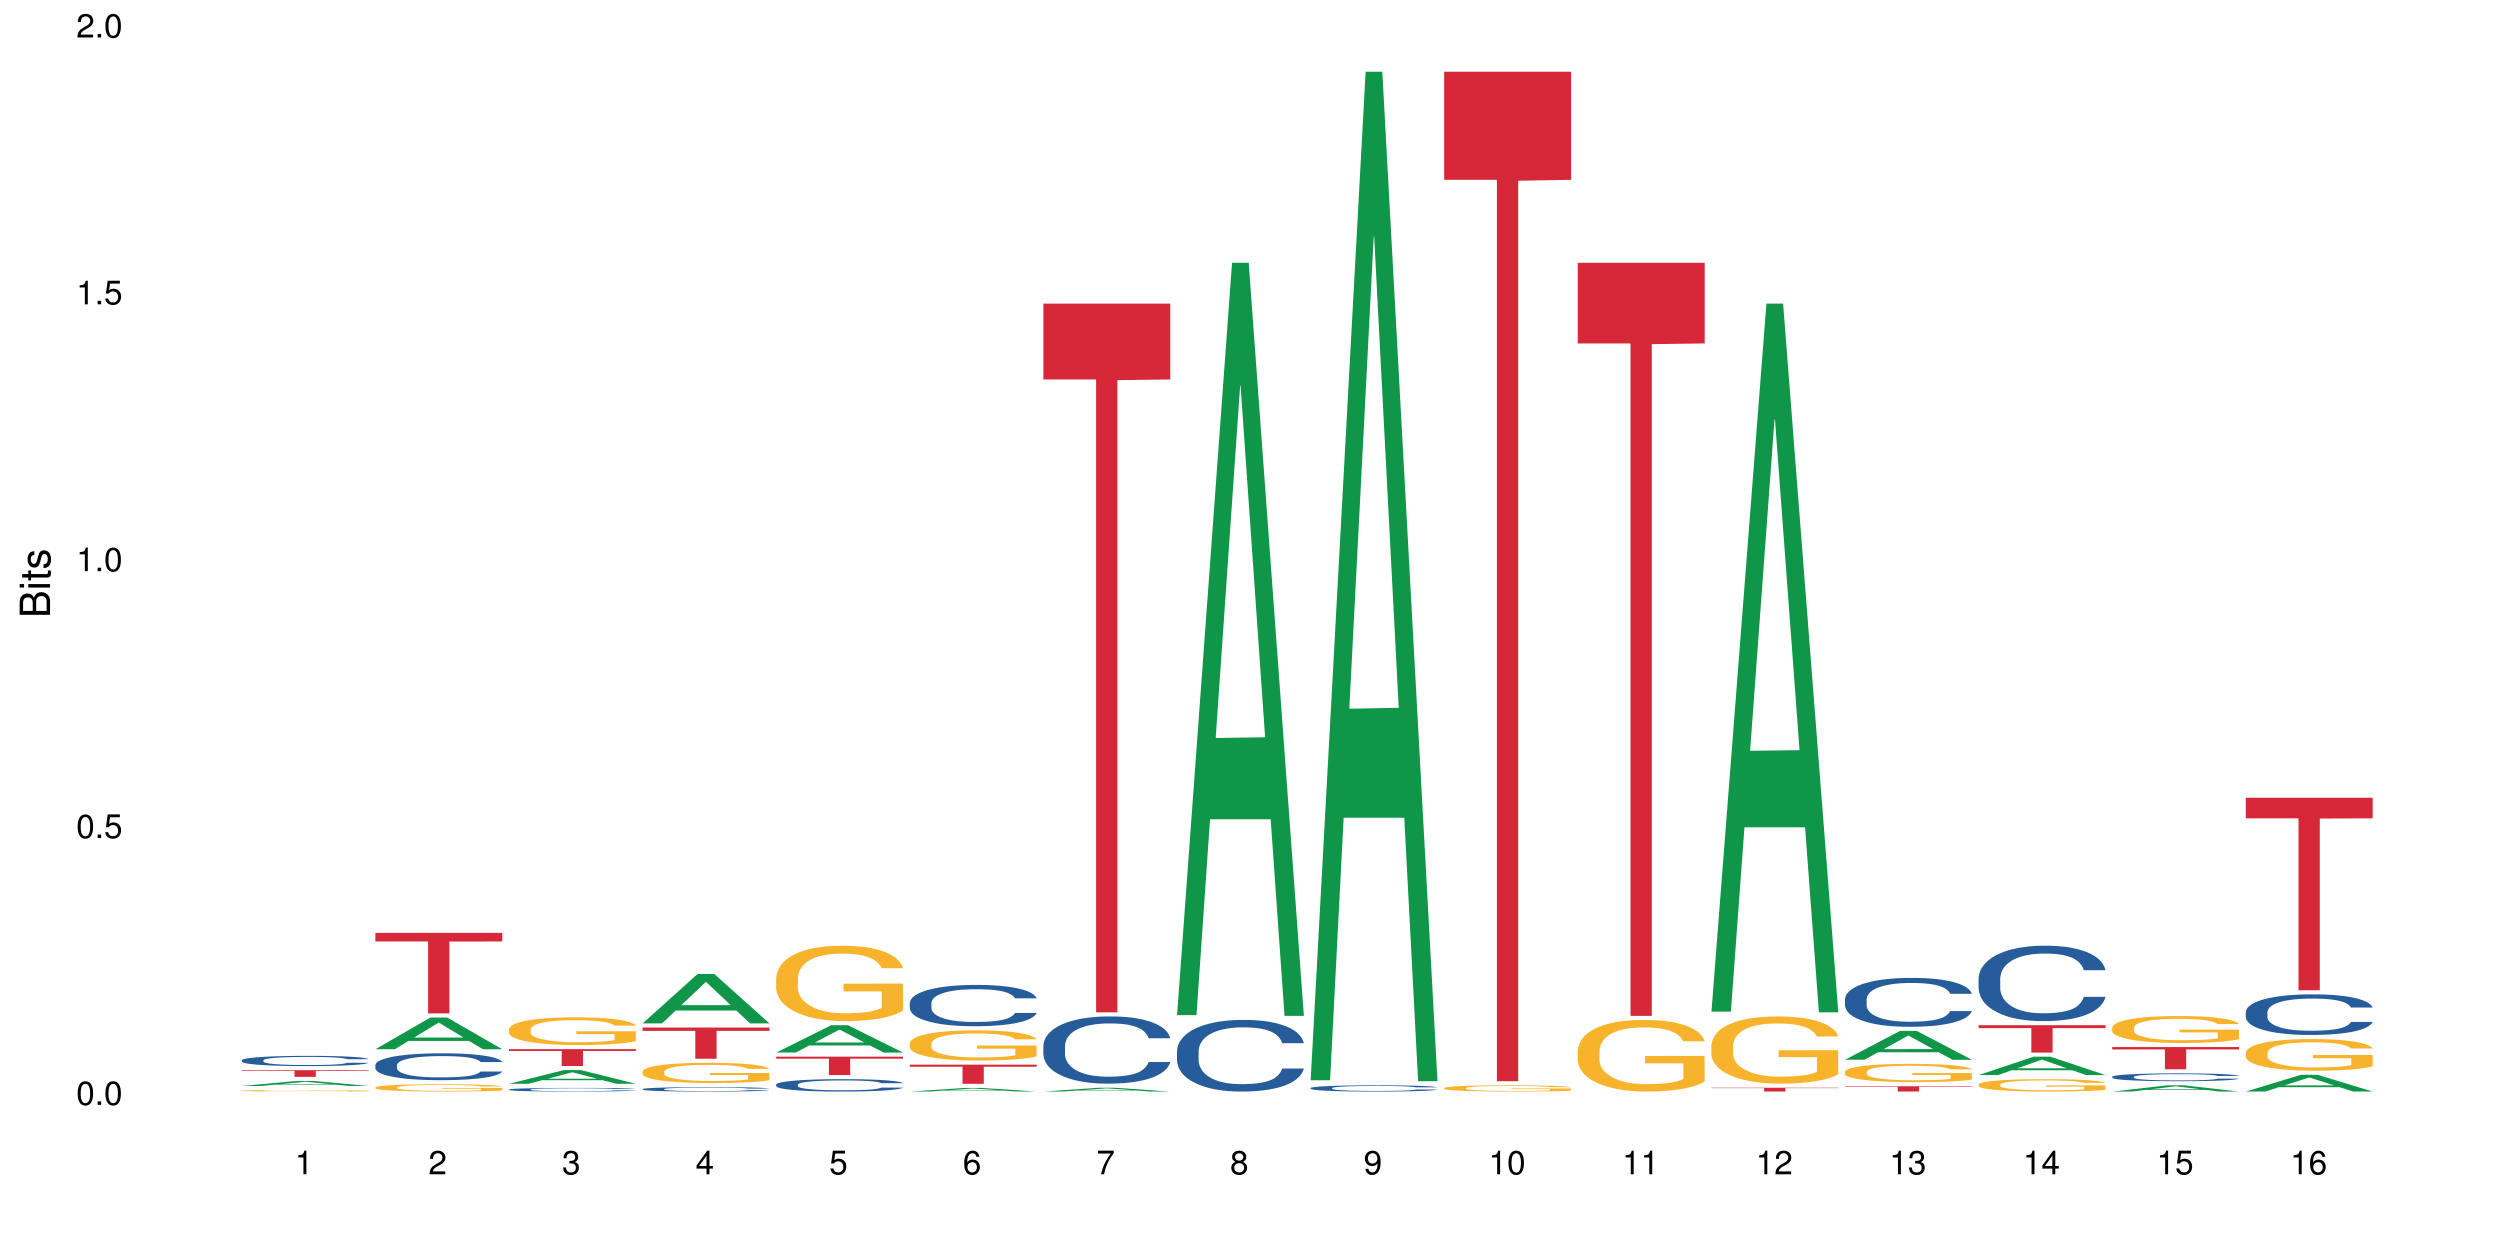<?xml version="1.0" encoding="UTF-8"?>
<svg xmlns="http://www.w3.org/2000/svg" xmlns:xlink="http://www.w3.org/1999/xlink" width="720pt" height="360pt" viewBox="0 0 720 360" version="1.1">
<defs>
<g>
<symbol overflow="visible" id="glyph0-0">
<path style="stroke:none;" d=""/>
</symbol>
<symbol overflow="visible" id="glyph0-1">
<path style="stroke:none;" d="M 2.641 -6.797 C 2 -6.797 1.422 -6.531 1.078 -6.047 C 0.641 -5.453 0.406 -4.547 0.406 -3.297 C 0.406 -1 1.188 0.219 2.641 0.219 C 4.078 0.219 4.859 -1 4.859 -3.234 C 4.859 -4.562 4.656 -5.438 4.203 -6.047 C 3.844 -6.531 3.281 -6.797 2.641 -6.797 Z M 2.641 -6.047 C 3.547 -6.047 4 -5.125 4 -3.312 C 4 -1.375 3.562 -0.484 2.625 -0.484 C 1.734 -0.484 1.281 -1.422 1.281 -3.281 C 1.281 -5.141 1.734 -6.047 2.641 -6.047 Z M 2.641 -6.047 "/>
</symbol>
<symbol overflow="visible" id="glyph0-2">
<path style="stroke:none;" d="M 1.828 -1 L 0.828 -1 L 0.828 0 L 1.828 0 Z M 1.828 -1 "/>
</symbol>
<symbol overflow="visible" id="glyph0-3">
<path style="stroke:none;" d="M 4.562 -6.797 L 1.062 -6.797 L 0.547 -3.094 L 1.328 -3.094 C 1.719 -3.562 2.047 -3.734 2.578 -3.734 C 3.484 -3.734 4.062 -3.109 4.062 -2.094 C 4.062 -1.125 3.484 -0.531 2.578 -0.531 C 1.828 -0.531 1.375 -0.906 1.188 -1.672 L 0.328 -1.672 C 0.453 -1.109 0.547 -0.844 0.75 -0.594 C 1.125 -0.078 1.828 0.219 2.594 0.219 C 3.969 0.219 4.922 -0.781 4.922 -2.219 C 4.922 -3.562 4.031 -4.484 2.719 -4.484 C 2.25 -4.484 1.859 -4.359 1.469 -4.062 L 1.734 -5.969 L 4.562 -5.969 Z M 4.562 -6.797 "/>
</symbol>
<symbol overflow="visible" id="glyph0-4">
<path style="stroke:none;" d="M 2.484 -4.844 L 2.484 0 L 3.328 0 L 3.328 -6.797 L 2.766 -6.797 C 2.469 -5.75 2.281 -5.609 0.984 -5.453 L 0.984 -4.844 Z M 2.484 -4.844 "/>
</symbol>
<symbol overflow="visible" id="glyph0-5">
<path style="stroke:none;" d="M 4.859 -0.828 L 1.281 -0.828 C 1.359 -1.391 1.672 -1.75 2.5 -2.234 L 3.469 -2.75 C 4.406 -3.266 4.906 -3.969 4.906 -4.812 C 4.906 -5.375 4.672 -5.906 4.266 -6.266 C 3.859 -6.625 3.375 -6.797 2.719 -6.797 C 1.859 -6.797 1.219 -6.5 0.844 -5.922 C 0.609 -5.562 0.5 -5.125 0.484 -4.438 L 1.328 -4.438 C 1.359 -4.906 1.406 -5.188 1.531 -5.406 C 1.75 -5.812 2.188 -6.062 2.703 -6.062 C 3.469 -6.062 4.031 -5.516 4.031 -4.781 C 4.031 -4.25 3.719 -3.797 3.125 -3.438 L 2.234 -2.938 C 0.812 -2.141 0.406 -1.5 0.328 0 L 4.859 0 Z M 4.859 -0.828 "/>
</symbol>
<symbol overflow="visible" id="glyph0-6">
<path style="stroke:none;" d="M 2.125 -3.125 L 2.578 -3.125 C 3.516 -3.125 3.984 -2.703 3.984 -1.891 C 3.984 -1.031 3.469 -0.531 2.578 -0.531 C 1.656 -0.531 1.203 -0.984 1.156 -1.969 L 0.312 -1.969 C 0.344 -1.422 0.438 -1.078 0.609 -0.766 C 0.953 -0.109 1.625 0.219 2.547 0.219 C 3.953 0.219 4.859 -0.609 4.859 -1.906 C 4.859 -2.766 4.516 -3.25 3.703 -3.516 C 4.344 -3.766 4.656 -4.25 4.656 -4.938 C 4.656 -6.109 3.875 -6.797 2.578 -6.797 C 1.203 -6.797 0.484 -6.047 0.453 -4.609 L 1.297 -4.609 C 1.312 -5.016 1.344 -5.25 1.453 -5.453 C 1.641 -5.828 2.062 -6.062 2.594 -6.062 C 3.344 -6.062 3.797 -5.625 3.797 -4.906 C 3.797 -4.422 3.609 -4.141 3.25 -3.984 C 3.016 -3.891 2.719 -3.844 2.125 -3.844 Z M 2.125 -3.125 "/>
</symbol>
<symbol overflow="visible" id="glyph0-7">
<path style="stroke:none;" d="M 3.141 -1.625 L 3.141 0 L 3.984 0 L 3.984 -1.625 L 4.984 -1.625 L 4.984 -2.391 L 3.984 -2.391 L 3.984 -6.797 L 3.359 -6.797 L 0.266 -2.516 L 0.266 -1.625 Z M 3.141 -2.391 L 1 -2.391 L 3.141 -5.359 Z M 3.141 -2.391 "/>
</symbol>
<symbol overflow="visible" id="glyph0-8">
<path style="stroke:none;" d="M 4.781 -5.031 C 4.609 -6.141 3.891 -6.797 2.844 -6.797 C 2.094 -6.797 1.422 -6.438 1.031 -5.828 C 0.609 -5.172 0.406 -4.344 0.406 -3.094 C 0.406 -1.953 0.578 -1.234 0.984 -0.625 C 1.359 -0.078 1.953 0.219 2.703 0.219 C 3.984 0.219 4.922 -0.734 4.922 -2.078 C 4.922 -3.344 4.062 -4.234 2.844 -4.234 C 2.172 -4.234 1.641 -3.969 1.281 -3.469 C 1.281 -5.125 1.828 -6.047 2.797 -6.047 C 3.391 -6.047 3.797 -5.672 3.938 -5.031 Z M 2.734 -3.484 C 3.547 -3.484 4.062 -2.922 4.062 -2 C 4.062 -1.156 3.484 -0.531 2.703 -0.531 C 1.922 -0.531 1.328 -1.188 1.328 -2.047 C 1.328 -2.891 1.906 -3.484 2.734 -3.484 Z M 2.734 -3.484 "/>
</symbol>
<symbol overflow="visible" id="glyph0-9">
<path style="stroke:none;" d="M 4.984 -6.797 L 0.438 -6.797 L 0.438 -5.969 L 4.109 -5.969 C 2.5 -3.656 1.828 -2.234 1.328 0 L 2.219 0 C 2.594 -2.172 3.453 -4.047 4.984 -6.094 Z M 4.984 -6.797 "/>
</symbol>
<symbol overflow="visible" id="glyph0-10">
<path style="stroke:none;" d="M 3.75 -3.578 C 4.453 -4 4.688 -4.344 4.688 -4.984 C 4.688 -6.047 3.844 -6.797 2.641 -6.797 C 1.438 -6.797 0.594 -6.047 0.594 -4.984 C 0.594 -4.359 0.828 -4.016 1.516 -3.578 C 0.734 -3.203 0.359 -2.641 0.359 -1.891 C 0.359 -0.641 1.297 0.219 2.641 0.219 C 3.984 0.219 4.922 -0.641 4.922 -1.875 C 4.922 -2.641 4.531 -3.203 3.75 -3.578 Z M 2.641 -6.047 C 3.359 -6.047 3.812 -5.625 3.812 -4.969 C 3.812 -4.344 3.344 -3.922 2.641 -3.922 C 1.922 -3.922 1.453 -4.344 1.453 -4.984 C 1.453 -5.625 1.922 -6.047 2.641 -6.047 Z M 2.641 -3.203 C 3.484 -3.203 4.062 -2.672 4.062 -1.875 C 4.062 -1.062 3.484 -0.531 2.625 -0.531 C 1.797 -0.531 1.219 -1.078 1.219 -1.875 C 1.219 -2.672 1.797 -3.203 2.641 -3.203 Z M 2.641 -3.203 "/>
</symbol>
<symbol overflow="visible" id="glyph0-11">
<path style="stroke:none;" d="M 0.516 -1.547 C 0.672 -0.438 1.406 0.219 2.438 0.219 C 3.188 0.219 3.859 -0.141 4.266 -0.75 C 4.688 -1.406 4.891 -2.25 4.891 -3.484 C 4.891 -4.625 4.703 -5.359 4.312 -5.953 C 3.938 -6.5 3.344 -6.797 2.594 -6.797 C 1.297 -6.797 0.359 -5.844 0.359 -4.516 C 0.359 -3.25 1.234 -2.344 2.453 -2.344 C 3.094 -2.344 3.562 -2.578 4.016 -3.109 C 4 -1.453 3.469 -0.531 2.5 -0.531 C 1.906 -0.531 1.484 -0.906 1.359 -1.547 Z M 2.578 -6.062 C 3.375 -6.062 3.969 -5.406 3.969 -4.531 C 3.969 -3.688 3.375 -3.094 2.547 -3.094 C 1.734 -3.094 1.234 -3.672 1.234 -4.578 C 1.234 -5.438 1.797 -6.062 2.578 -6.062 Z M 2.578 -6.062 "/>
</symbol>
<symbol overflow="visible" id="glyph1-0">
<path style="stroke:none;" d=""/>
</symbol>
<symbol overflow="visible" id="glyph1-1">
<path style="stroke:none;" d="M 0 -0.953 L 0 -4.891 C 0 -5.719 -0.234 -6.344 -0.734 -6.797 C -1.188 -7.234 -1.812 -7.469 -2.5 -7.469 C -3.547 -7.469 -4.188 -7 -4.625 -5.875 C -4.984 -6.672 -5.641 -7.094 -6.531 -7.094 C -7.156 -7.094 -7.734 -6.859 -8.141 -6.391 C -8.562 -5.938 -8.75 -5.344 -8.75 -4.5 L -8.75 -0.953 Z M -4.984 -2.062 L -7.766 -2.062 L -7.766 -4.219 C -7.766 -4.844 -7.688 -5.203 -7.453 -5.5 C -7.219 -5.812 -6.859 -5.969 -6.375 -5.969 C -5.906 -5.969 -5.531 -5.812 -5.297 -5.5 C -5.062 -5.203 -4.984 -4.844 -4.984 -4.219 Z M -0.984 -2.062 L -4 -2.062 L -4 -4.781 C -4 -5.328 -3.859 -5.688 -3.578 -5.953 C -3.297 -6.219 -2.922 -6.359 -2.484 -6.359 C -2.062 -6.359 -1.688 -6.219 -1.406 -5.953 C -1.109 -5.688 -0.984 -5.328 -0.984 -4.781 Z M -0.984 -2.062 "/>
</symbol>
<symbol overflow="visible" id="glyph1-2">
<path style="stroke:none;" d="M -6.281 -1.797 L -6.281 -0.797 L 0 -0.797 L 0 -1.797 Z M -8.75 -1.797 L -8.75 -0.797 L -7.484 -0.797 L -7.484 -1.797 Z M -8.75 -1.797 "/>
</symbol>
<symbol overflow="visible" id="glyph1-3">
<path style="stroke:none;" d="M -6.281 -3.047 L -6.281 -2.016 L -8.016 -2.016 L -8.016 -1.016 L -6.281 -1.016 L -6.281 -0.172 L -5.469 -0.172 L -5.469 -1.016 L -0.719 -1.016 C -0.078 -1.016 0.281 -1.453 0.281 -2.234 C 0.281 -2.469 0.25 -2.719 0.188 -3.047 L -0.641 -3.047 C -0.609 -2.922 -0.594 -2.766 -0.594 -2.562 C -0.594 -2.141 -0.719 -2.016 -1.156 -2.016 L -5.469 -2.016 L -5.469 -3.047 Z M -6.281 -3.047 "/>
</symbol>
<symbol overflow="visible" id="glyph1-4">
<path style="stroke:none;" d="M -4.531 -5.25 C -5.766 -5.25 -6.469 -4.422 -6.469 -2.969 C -6.469 -1.516 -5.719 -0.562 -4.547 -0.562 C -3.562 -0.562 -3.094 -1.062 -2.734 -2.562 L -2.516 -3.484 C -2.344 -4.188 -2.094 -4.469 -1.625 -4.469 C -1.047 -4.469 -0.641 -3.875 -0.641 -3 C -0.641 -2.453 -0.797 -2 -1.062 -1.75 C -1.25 -1.594 -1.422 -1.531 -1.875 -1.469 L -1.875 -0.406 C -0.422 -0.453 0.281 -1.266 0.281 -2.922 C 0.281 -4.5 -0.5 -5.516 -1.719 -5.516 C -2.656 -5.516 -3.172 -4.984 -3.469 -3.734 L -3.703 -2.766 C -3.891 -1.953 -4.156 -1.609 -4.594 -1.609 C -5.172 -1.609 -5.547 -2.125 -5.547 -2.938 C -5.547 -3.75 -5.203 -4.172 -4.531 -4.203 Z M -4.531 -5.25 "/>
</symbol>
</g>
</defs>
<g id="surface62010">
<rect x="0" y="0" width="720" height="360" style="fill:rgb(100%,100%,100%);fill-opacity:1;stroke:none;"/>
<path style=" stroke:none;fill-rule:nonzero;fill:rgb(6.275%,58.824%,28.235%);fill-opacity:1;" d="M 69.629 312.766 L 69.668 312.762 L 85.484 311.309 L 90.289 311.309 L 106.184 312.766 L 100.598 312.766 L 96.613 312.387 L 79.156 312.387 L 75.254 312.766 L 69.629 312.766 L 80.836 312.227 L 95.012 312.227 L 87.945 311.547 L 87.867 311.547 L 87.789 311.551 L 80.797 312.227 L 80.836 312.227 Z M 69.629 312.766 "/>
<path style=" stroke:none;fill-rule:nonzero;fill:rgb(14.51%,36.078%,60%);fill-opacity:1;" d="M 69.629 305.367 L 69.676 305.367 L 69.676 305.301 L 69.809 305.199 L 70.121 305.07 L 70.434 304.98 L 71.234 304.82 L 72.348 304.668 L 73.508 304.551 L 74.355 304.48 L 75.113 304.426 L 76.852 304.324 L 77.965 304.273 L 79.168 304.23 L 80.641 304.184 L 81.711 304.156 L 84.117 304.113 L 85.898 304.094 L 87.281 304.086 L 90.27 304.086 L 92.051 304.098 L 93.344 304.109 L 94.77 304.133 L 95.973 304.156 L 98.07 304.215 L 99.941 304.289 L 100.789 304.336 L 102.125 304.418 L 103.152 304.5 L 103.863 304.57 L 104.668 304.668 L 105.379 304.789 L 105.914 304.926 L 106.184 305.043 L 99.941 305.043 L 99.629 304.934 L 99.273 304.852 L 98.605 304.742 L 97.938 304.664 L 97 304.586 L 96.152 304.535 L 94.992 304.48 L 93.969 304.449 L 92.898 304.426 L 91.875 304.41 L 89.91 304.395 L 87.637 304.395 L 86.793 304.398 L 85.055 304.422 L 84.117 304.438 L 82.781 304.477 L 81.844 304.512 L 80.73 304.566 L 79.973 304.613 L 79.035 304.68 L 78.367 304.742 L 77.609 304.832 L 77.164 304.898 L 76.762 304.977 L 76.406 305.062 L 76.137 305.16 L 75.961 305.258 L 75.871 305.355 L 75.871 305.773 L 75.961 305.871 L 76.184 305.984 L 76.762 306.148 L 77.609 306.289 L 78.59 306.402 L 79.527 306.484 L 80.059 306.523 L 80.773 306.566 L 81.887 306.617 L 83.492 306.672 L 84.43 306.695 L 85.855 306.715 L 87.328 306.727 L 89.289 306.727 L 91.027 306.715 L 92.184 306.703 L 93.391 306.68 L 95.039 306.637 L 96.062 306.59 L 96.953 306.539 L 97.625 306.488 L 98.07 306.445 L 98.738 306.363 L 99.273 306.27 L 99.676 306.176 L 99.941 306.086 L 106.184 306.086 L 105.914 306.191 L 105.516 306.297 L 105.113 306.375 L 104.488 306.469 L 103.773 306.555 L 102.75 306.648 L 101.902 306.711 L 100.789 306.777 L 99.762 306.828 L 98.648 306.875 L 97 306.93 L 95.93 306.957 L 94.77 306.98 L 93.391 307 L 91.648 307.02 L 89.777 307.031 L 88.039 307.035 L 86.168 307.027 L 84.785 307.016 L 82.957 306.992 L 80.684 306.945 L 79.035 306.895 L 77.742 306.844 L 76.629 306.789 L 75.379 306.715 L 73.773 306.598 L 72.793 306.504 L 72.125 306.43 L 71.367 306.324 L 70.832 306.23 L 70.207 306.078 L 69.762 305.887 L 69.629 305.742 Z M 69.629 305.367 "/>
<path style=" stroke:none;fill-rule:nonzero;fill:rgb(96.863%,70.196%,16.863%);fill-opacity:1;" d="M 69.629 314.129 L 69.676 314.129 L 69.676 314.121 L 69.852 314.102 L 70.297 314.078 L 70.879 314.059 L 71.5 314.043 L 71.902 314.035 L 72.57 314.023 L 73.152 314.016 L 74.621 313.996 L 76.496 313.98 L 77.52 313.973 L 78.68 313.965 L 80.328 313.961 L 81.086 313.957 L 83.402 313.949 L 86.035 313.945 L 92.098 313.945 L 94.594 313.953 L 96.02 313.957 L 97.133 313.961 L 98.293 313.965 L 99.719 313.973 L 101.055 313.98 L 103.195 314.004 L 104.086 314.016 L 104.844 314.027 L 105.516 314.043 L 105.914 314.059 L 106.184 314.07 L 99.984 314.07 L 99.629 314.059 L 99.227 314.047 L 98.559 314.035 L 97.223 314.02 L 95.973 314.008 L 94.906 314.004 L 93.566 313.996 L 92.273 313.992 L 90.805 313.992 L 89.91 313.988 L 87.551 313.988 L 85.41 313.992 L 84.16 313.996 L 83.27 314 L 82.023 314.004 L 81.266 314.008 L 80.816 314.012 L 79.48 314.023 L 78.59 314.035 L 78.098 314.043 L 77.477 314.055 L 77.027 314.066 L 76.539 314.082 L 76.27 314.094 L 75.914 314.117 L 75.871 314.188 L 76.004 314.203 L 76.27 314.219 L 76.629 314.234 L 77.699 314.258 L 78.633 314.273 L 79.438 314.285 L 80.059 314.289 L 81.266 314.301 L 81.754 314.305 L 82.914 314.312 L 84.117 314.316 L 85.59 314.32 L 86.703 314.324 L 88.484 314.328 L 90.758 314.328 L 93.434 314.324 L 95.129 314.32 L 96.285 314.316 L 97.043 314.316 L 97.98 314.312 L 98.648 314.309 L 99.273 314.301 L 100.031 314.297 L 100.031 314.203 L 89.02 314.203 L 89.02 314.16 L 106.137 314.16 L 106.184 314.312 L 105.246 314.32 L 104.086 314.332 L 102.973 314.34 L 101.812 314.348 L 100.164 314.352 L 98.828 314.359 L 96.777 314.363 L 94.906 314.367 L 92.941 314.367 L 91.203 314.371 L 87.328 314.371 L 85.363 314.367 L 83.805 314.363 L 80.953 314.355 L 79.168 314.348 L 78.012 314.34 L 76.805 314.332 L 75.602 314.324 L 74.531 314.312 L 73.82 314.305 L 73.105 314.293 L 72.348 314.285 L 71.637 314.27 L 71.102 314.258 L 70.609 314.246 L 69.898 314.215 L 69.719 314.199 L 69.629 314.188 Z M 69.629 314.129 "/>
<path style=" stroke:none;fill-rule:nonzero;fill:rgb(83.922%,15.686%,22.353%);fill-opacity:1;" d="M 69.629 308.215 L 106.184 308.215 L 106.184 308.418 L 90.949 308.422 L 90.949 310.129 L 84.82 310.129 L 84.82 308.422 L 84.73 308.418 L 69.629 308.418 Z M 69.629 308.215 "/>
<path style=" stroke:none;fill-rule:nonzero;fill:rgb(6.275%,58.824%,28.235%);fill-opacity:1;" d="M 108.105 302.172 L 108.145 302.16 L 123.961 293.043 L 128.766 293.043 L 144.66 302.18 L 139.074 302.18 L 135.09 299.793 L 117.637 299.793 L 113.73 302.172 L 108.105 302.172 L 119.312 298.809 L 133.492 298.801 L 126.422 294.535 L 126.344 294.527 L 126.266 294.551 L 119.273 298.801 L 119.312 298.809 Z M 108.105 302.172 "/>
<path style=" stroke:none;fill-rule:nonzero;fill:rgb(14.51%,36.078%,60%);fill-opacity:1;" d="M 108.105 306.723 L 108.152 306.715 L 108.152 306.547 L 108.285 306.277 L 108.598 305.938 L 108.91 305.703 L 109.711 305.289 L 110.824 304.887 L 111.984 304.574 L 112.832 304.391 L 113.59 304.25 L 115.328 303.988 L 116.441 303.852 L 117.645 303.734 L 119.117 303.613 L 120.188 303.543 L 122.594 303.43 L 124.375 303.379 L 125.758 303.359 L 128.746 303.359 L 130.527 303.387 L 131.82 303.422 L 133.246 303.48 L 134.453 303.543 L 136.547 303.699 L 138.418 303.895 L 139.266 304.008 L 140.602 304.227 L 141.629 304.441 L 142.34 304.625 L 143.145 304.887 L 143.855 305.203 L 144.391 305.562 L 144.66 305.867 L 138.418 305.867 L 138.105 305.586 L 137.75 305.367 L 137.082 305.074 L 136.414 304.871 L 135.477 304.664 L 134.629 304.531 L 133.469 304.398 L 132.445 304.312 L 131.375 304.25 L 130.352 304.207 L 128.391 304.164 L 126.117 304.164 L 125.27 304.18 L 123.531 304.234 L 122.594 304.285 L 121.258 304.383 L 120.32 304.477 L 119.207 304.617 L 118.449 304.738 L 117.512 304.922 L 116.844 305.082 L 116.086 305.316 L 115.641 305.492 L 115.238 305.691 L 114.883 305.922 L 114.613 306.172 L 114.438 306.434 L 114.348 306.688 L 114.348 307.781 L 114.438 308.035 L 114.66 308.332 L 115.238 308.766 L 116.086 309.137 L 117.066 309.434 L 118.004 309.648 L 118.539 309.746 L 119.25 309.859 L 120.363 310 L 121.969 310.141 L 122.906 310.199 L 124.332 310.254 L 125.805 310.281 L 127.766 310.281 L 129.504 310.254 L 130.664 310.219 L 131.867 310.164 L 133.516 310.043 L 134.539 309.93 L 135.434 309.797 L 136.102 309.66 L 136.547 309.547 L 137.215 309.328 L 137.75 309.09 L 138.152 308.84 L 138.418 308.602 L 144.66 308.602 L 144.391 308.883 L 143.992 309.16 L 143.59 309.363 L 142.965 309.613 L 142.254 309.832 L 141.227 310.078 L 140.379 310.242 L 139.266 310.418 L 138.242 310.551 L 137.125 310.672 L 135.477 310.812 L 134.406 310.883 L 133.246 310.945 L 131.867 311.004 L 130.129 311.055 L 128.254 311.082 L 126.516 311.09 L 124.645 311.074 L 123.262 311.047 L 121.434 310.98 L 119.16 310.855 L 117.512 310.723 L 116.219 310.586 L 115.105 310.445 L 113.855 310.254 L 112.254 309.945 L 111.27 309.703 L 110.602 309.504 L 109.844 309.23 L 109.309 308.984 L 108.688 308.586 L 108.238 308.086 L 108.105 307.695 Z M 108.105 306.723 "/>
<path style=" stroke:none;fill-rule:nonzero;fill:rgb(96.863%,70.196%,16.863%);fill-opacity:1;" d="M 108.105 313.168 L 108.152 313.168 L 108.152 313.129 L 108.328 313.043 L 108.773 312.922 L 109.355 312.824 L 109.98 312.746 L 110.379 312.707 L 111.047 312.648 L 111.629 312.609 L 113.098 312.52 L 114.973 312.441 L 115.996 312.406 L 117.156 312.375 L 118.805 312.336 L 119.562 312.324 L 121.879 312.293 L 124.512 312.273 L 127.406 312.27 L 128.746 312.27 L 130.574 312.277 L 133.07 312.297 L 134.496 312.316 L 135.609 312.336 L 136.77 312.363 L 138.195 312.398 L 139.531 312.445 L 140.602 312.492 L 141.672 312.551 L 142.562 312.613 L 143.32 312.68 L 143.992 312.758 L 144.391 312.828 L 144.66 312.895 L 138.465 312.895 L 138.105 312.828 L 137.707 312.773 L 137.035 312.711 L 136.367 312.664 L 135.699 312.629 L 134.453 312.578 L 133.383 312.547 L 132.043 312.52 L 130.75 312.504 L 129.281 312.492 L 128.391 312.488 L 126.027 312.488 L 123.887 312.504 L 122.637 312.516 L 121.746 312.531 L 120.5 312.562 L 119.742 312.586 L 119.297 312.602 L 117.957 312.66 L 117.066 312.715 L 116.574 312.75 L 115.953 312.809 L 115.508 312.859 L 115.016 312.938 L 114.75 312.992 L 114.391 313.125 L 114.348 313.469 L 114.48 313.543 L 114.75 313.621 L 115.105 313.691 L 115.641 313.766 L 116.176 313.82 L 117.109 313.895 L 117.914 313.945 L 118.539 313.977 L 119.742 314.027 L 120.23 314.047 L 121.391 314.082 L 122.594 314.109 L 124.066 314.129 L 125.18 314.141 L 126.961 314.152 L 129.234 314.152 L 131.91 314.141 L 133.605 314.125 L 134.762 314.109 L 135.52 314.098 L 136.457 314.074 L 137.125 314.055 L 137.75 314.035 L 138.508 314 L 138.508 313.543 L 127.496 313.543 L 127.496 313.324 L 144.613 313.324 L 144.66 314.074 L 143.723 314.125 L 142.562 314.176 L 141.449 314.215 L 140.289 314.246 L 138.641 314.285 L 137.305 314.309 L 135.254 314.336 L 133.383 314.352 L 131.422 314.363 L 129.68 314.367 L 127.633 314.371 L 125.805 314.367 L 123.844 314.355 L 122.281 314.34 L 120.855 314.32 L 119.43 314.297 L 117.645 314.254 L 116.488 314.223 L 115.285 314.184 L 114.078 314.133 L 113.012 314.082 L 112.297 314.043 L 111.582 313.996 L 110.824 313.938 L 110.113 313.875 L 109.578 313.812 L 109.086 313.746 L 108.73 313.684 L 108.375 313.598 L 108.195 313.527 L 108.105 313.469 Z M 108.105 313.168 "/>
<path style=" stroke:none;fill-rule:nonzero;fill:rgb(83.922%,15.686%,22.353%);fill-opacity:1;" d="M 108.105 268.66 L 144.66 268.66 L 144.66 271.145 L 129.426 271.164 L 129.426 291.863 L 123.297 291.863 L 123.297 271.188 L 123.207 271.145 L 108.105 271.145 Z M 108.105 268.66 "/>
<path style=" stroke:none;fill-rule:nonzero;fill:rgb(6.275%,58.824%,28.235%);fill-opacity:1;" d="M 146.582 312.133 L 146.621 312.129 L 162.438 308.18 L 167.242 308.18 L 183.137 312.137 L 177.551 312.137 L 173.57 311.105 L 156.113 311.105 L 152.207 312.133 L 146.582 312.133 L 157.793 310.676 L 171.969 310.672 L 164.898 308.824 L 164.82 308.824 L 164.742 308.832 L 157.754 310.672 L 157.793 310.676 Z M 146.582 312.133 "/>
<path style=" stroke:none;fill-rule:nonzero;fill:rgb(14.51%,36.078%,60%);fill-opacity:1;" d="M 146.582 313.773 L 146.629 313.773 L 146.629 313.75 L 146.762 313.715 L 147.074 313.668 L 147.387 313.637 L 148.188 313.578 L 149.301 313.523 L 150.461 313.48 L 151.309 313.457 L 152.066 313.438 L 153.805 313.402 L 154.918 313.383 L 156.121 313.367 L 157.594 313.352 L 158.664 313.34 L 161.07 313.328 L 162.855 313.32 L 164.234 313.316 L 167.223 313.316 L 169.004 313.32 L 170.297 313.324 L 171.727 313.332 L 172.93 313.34 L 175.023 313.363 L 176.895 313.391 L 177.742 313.406 L 179.078 313.434 L 180.105 313.465 L 180.82 313.488 L 181.621 313.523 L 182.336 313.566 L 182.867 313.617 L 183.137 313.66 L 176.895 313.66 L 176.582 313.621 L 176.227 313.59 L 175.559 313.551 L 174.891 313.523 L 173.953 313.496 L 173.105 313.477 L 171.949 313.457 L 170.922 313.445 L 169.852 313.438 L 168.828 313.434 L 166.867 313.426 L 164.594 313.426 L 163.746 313.43 L 162.008 313.438 L 161.07 313.441 L 159.734 313.457 L 158.797 313.469 L 157.684 313.488 L 156.926 313.504 L 155.988 313.531 L 155.32 313.551 L 154.562 313.582 L 154.117 313.609 L 153.715 313.633 L 153.359 313.668 L 153.09 313.699 L 152.914 313.734 L 152.824 313.77 L 152.824 313.918 L 152.914 313.953 L 153.137 313.996 L 153.715 314.055 L 154.562 314.105 L 155.543 314.145 L 156.48 314.176 L 157.016 314.188 L 157.727 314.203 L 158.844 314.223 L 160.445 314.242 L 161.383 314.25 L 162.809 314.258 L 164.281 314.262 L 166.242 314.262 L 167.98 314.258 L 169.141 314.254 L 170.344 314.246 L 171.992 314.227 L 173.016 314.211 L 173.91 314.195 L 174.578 314.176 L 175.023 314.16 L 175.691 314.129 L 176.227 314.098 L 176.629 314.062 L 176.895 314.031 L 183.137 314.031 L 182.867 314.07 L 182.469 314.109 L 182.066 314.137 L 181.441 314.168 L 180.73 314.199 L 179.703 314.234 L 178.855 314.254 L 177.742 314.277 L 176.719 314.297 L 175.602 314.312 L 173.953 314.332 L 172.883 314.344 L 171.727 314.352 L 170.344 314.359 L 168.605 314.367 L 166.73 314.371 L 164.992 314.371 L 163.121 314.367 L 161.738 314.363 L 159.91 314.355 L 157.637 314.34 L 155.988 314.32 L 154.695 314.301 L 153.582 314.281 L 152.332 314.258 L 150.73 314.215 L 149.75 314.184 L 149.078 314.156 L 148.32 314.117 L 147.785 314.082 L 147.164 314.031 L 146.719 313.961 L 146.582 313.91 Z M 146.582 313.773 "/>
<path style=" stroke:none;fill-rule:nonzero;fill:rgb(96.863%,70.196%,16.863%);fill-opacity:1;" d="M 146.582 296.41 L 146.629 296.402 L 146.629 296.254 L 146.805 295.926 L 147.25 295.477 L 147.832 295.105 L 148.457 294.812 L 148.855 294.66 L 149.523 294.441 L 150.105 294.281 L 151.574 293.953 L 153.449 293.648 L 154.473 293.516 L 155.633 293.391 L 157.281 293.254 L 158.039 293.203 L 160.359 293.086 L 162.988 293.012 L 165.887 292.992 L 167.223 293 L 169.051 293.027 L 171.547 293.109 L 172.973 293.18 L 174.086 293.254 L 175.246 293.348 L 176.672 293.496 L 178.012 293.668 L 179.078 293.844 L 180.148 294.062 L 181.043 294.297 L 181.801 294.551 L 182.469 294.855 L 182.867 295.113 L 183.137 295.367 L 176.941 295.367 L 176.582 295.113 L 176.184 294.914 L 175.516 294.676 L 174.844 294.5 L 174.176 294.359 L 172.93 294.172 L 171.859 294.055 L 170.52 293.953 L 169.227 293.887 L 167.758 293.844 L 166.867 293.828 L 164.504 293.828 L 162.363 293.879 L 161.117 293.938 L 160.223 293.996 L 158.977 294.105 L 158.219 294.195 L 157.773 294.254 L 156.434 294.477 L 155.543 294.684 L 155.055 294.82 L 154.43 295.039 L 153.984 295.234 L 153.492 295.527 L 153.227 295.746 L 152.867 296.242 L 152.824 297.551 L 152.957 297.828 L 153.227 298.129 L 153.582 298.391 L 154.117 298.668 L 154.652 298.879 L 155.586 299.164 L 156.391 299.352 L 157.016 299.477 L 158.219 299.672 L 158.707 299.738 L 159.867 299.871 L 161.07 299.973 L 162.543 300.059 L 163.656 300.102 L 165.438 300.141 L 167.711 300.141 L 170.387 300.094 L 172.082 300.035 L 173.242 299.98 L 174 299.926 L 174.934 299.848 L 175.602 299.773 L 176.227 299.695 L 176.984 299.57 L 176.984 297.828 L 165.973 297.82 L 165.973 297.008 L 183.094 297 L 183.137 299.848 L 182.199 300.043 L 181.043 300.234 L 179.926 300.379 L 178.77 300.504 L 177.117 300.641 L 175.781 300.73 L 173.73 300.832 L 171.859 300.898 L 169.898 300.941 L 168.16 300.961 L 166.109 300.969 L 164.281 300.953 L 162.32 300.91 L 160.758 300.852 L 159.332 300.781 L 157.906 300.684 L 156.121 300.531 L 154.965 300.41 L 153.762 300.254 L 152.555 300.074 L 151.488 299.875 L 150.773 299.723 L 150.059 299.547 L 149.301 299.332 L 148.59 299.082 L 148.055 298.855 L 147.562 298.602 L 147.207 298.359 L 146.852 298.035 L 146.672 297.77 L 146.582 297.547 Z M 146.582 296.41 "/>
<path style=" stroke:none;fill-rule:nonzero;fill:rgb(83.922%,15.686%,22.353%);fill-opacity:1;" d="M 146.582 302.148 L 183.137 302.148 L 183.137 302.668 L 167.902 302.672 L 167.902 307 L 161.773 307 L 161.773 302.676 L 161.684 302.668 L 146.582 302.668 Z M 146.582 302.148 "/>
<path style=" stroke:none;fill-rule:nonzero;fill:rgb(6.275%,58.824%,28.235%);fill-opacity:1;" d="M 185.059 294.73 L 185.098 294.719 L 200.914 280.504 L 205.719 280.504 L 221.613 294.746 L 216.027 294.746 L 212.047 291.027 L 194.59 291.027 L 190.684 294.73 L 185.059 294.73 L 196.27 289.488 L 210.445 289.477 L 203.375 282.832 L 203.297 282.816 L 203.219 282.859 L 196.23 289.477 L 196.27 289.488 Z M 185.059 294.73 "/>
<path style=" stroke:none;fill-rule:nonzero;fill:rgb(14.51%,36.078%,60%);fill-opacity:1;" d="M 185.059 313.652 L 185.105 313.648 L 185.105 313.621 L 185.238 313.578 L 185.551 313.523 L 185.863 313.484 L 186.664 313.414 L 187.781 313.348 L 188.938 313.297 L 189.785 313.266 L 190.543 313.242 L 192.281 313.199 L 193.395 313.18 L 194.602 313.16 L 196.07 313.141 L 197.141 313.129 L 199.547 313.109 L 201.332 313.102 L 202.711 313.098 L 205.699 313.098 L 207.484 313.102 L 208.773 313.109 L 210.203 313.117 L 211.406 313.129 L 213.5 313.152 L 215.371 313.184 L 216.219 313.203 L 217.559 313.238 L 218.582 313.273 L 219.297 313.305 L 220.098 313.348 L 220.812 313.402 L 221.348 313.461 L 221.613 313.512 L 215.371 313.512 L 215.062 313.465 L 214.703 313.426 L 214.035 313.379 L 213.367 313.348 L 212.43 313.312 L 211.582 313.289 L 210.426 313.27 L 209.398 313.254 L 208.328 313.242 L 207.305 313.238 L 205.344 313.23 L 202.223 313.23 L 200.484 313.242 L 199.547 313.25 L 198.211 313.266 L 197.273 313.281 L 196.16 313.305 L 195.402 313.324 L 194.465 313.355 L 193.797 313.383 L 193.039 313.418 L 192.594 313.449 L 192.191 313.48 L 191.836 313.52 L 191.57 313.559 L 191.391 313.602 L 191.301 313.645 L 191.301 313.824 L 191.391 313.867 L 191.613 313.918 L 192.191 313.988 L 193.039 314.051 L 194.02 314.098 L 194.957 314.133 L 195.492 314.148 L 196.203 314.168 L 197.32 314.191 L 198.922 314.215 L 199.859 314.223 L 201.285 314.234 L 202.758 314.238 L 204.719 314.238 L 206.457 314.234 L 207.617 314.227 L 208.82 314.219 L 210.469 314.199 L 211.496 314.18 L 212.387 314.156 L 213.055 314.137 L 213.5 314.117 L 214.168 314.082 L 214.703 314.043 L 215.105 314 L 215.371 313.961 L 221.613 313.961 L 221.348 314.008 L 220.945 314.055 L 220.543 314.086 L 219.918 314.129 L 219.207 314.164 L 218.18 314.203 L 217.336 314.23 L 216.219 314.262 L 215.195 314.281 L 214.078 314.301 L 212.43 314.324 L 211.359 314.336 L 210.203 314.348 L 208.82 314.355 L 207.082 314.363 L 205.211 314.371 L 203.469 314.371 L 201.598 314.367 L 200.215 314.363 L 198.391 314.352 L 196.117 314.332 L 194.465 314.309 L 193.172 314.289 L 192.059 314.266 L 190.812 314.234 L 189.207 314.184 L 188.227 314.141 L 187.555 314.109 L 186.797 314.066 L 186.266 314.023 L 185.641 313.957 L 185.195 313.875 L 185.059 313.812 Z M 185.059 313.652 "/>
<path style=" stroke:none;fill-rule:nonzero;fill:rgb(96.863%,70.196%,16.863%);fill-opacity:1;" d="M 185.059 308.586 L 185.105 308.578 L 185.105 308.473 L 185.281 308.234 L 185.73 307.902 L 186.309 307.633 L 186.934 307.418 L 187.332 307.309 L 188.004 307.148 L 188.582 307.031 L 190.055 306.789 L 191.926 306.566 L 192.949 306.473 L 194.109 306.379 L 195.758 306.281 L 196.516 306.242 L 198.836 306.156 L 201.465 306.105 L 204.363 306.086 L 205.699 306.094 L 207.527 306.113 L 210.023 306.172 L 211.449 306.227 L 212.562 306.281 L 213.723 306.348 L 215.148 306.457 L 216.488 306.582 L 217.559 306.711 L 218.625 306.871 L 219.52 307.039 L 220.277 307.227 L 220.945 307.449 L 221.348 307.637 L 221.613 307.824 L 215.418 307.824 L 215.062 307.637 L 214.66 307.492 L 213.992 307.316 L 213.32 307.191 L 212.652 307.09 L 211.406 306.949 L 210.336 306.863 L 209 306.789 L 207.707 306.742 L 206.234 306.711 L 205.344 306.699 L 202.98 306.699 L 200.84 306.738 L 199.594 306.781 L 198.699 306.824 L 197.453 306.902 L 196.695 306.965 L 196.25 307.008 L 194.91 307.176 L 194.02 307.324 L 193.531 307.426 L 192.906 307.582 L 192.461 307.727 L 191.969 307.941 L 191.703 308.102 L 191.344 308.461 L 191.301 309.422 L 191.434 309.621 L 191.703 309.84 L 192.059 310.031 L 192.594 310.234 L 193.129 310.391 L 194.066 310.598 L 194.867 310.734 L 195.492 310.824 L 196.695 310.969 L 197.184 311.02 L 198.344 311.113 L 199.547 311.188 L 201.02 311.254 L 202.133 311.285 L 203.918 311.309 L 206.191 311.309 L 208.863 311.277 L 210.559 311.234 L 211.719 311.195 L 212.477 311.156 L 213.41 311.098 L 214.078 311.043 L 214.703 310.984 L 215.461 310.895 L 215.461 309.621 L 204.453 309.617 L 204.453 309.02 L 221.57 309.016 L 221.613 311.098 L 220.676 311.242 L 219.52 311.379 L 218.402 311.484 L 217.246 311.578 L 215.594 311.68 L 214.258 311.742 L 212.207 311.816 L 210.336 311.863 L 208.375 311.895 L 206.637 311.914 L 204.586 311.918 L 202.758 311.906 L 200.797 311.875 L 199.234 311.832 L 197.809 311.777 L 196.383 311.711 L 194.602 311.598 L 193.441 311.508 L 192.238 311.395 L 191.035 311.262 L 189.965 311.117 L 189.25 311.008 L 188.539 310.879 L 187.781 310.719 L 187.066 310.539 L 186.531 310.375 L 186.039 310.188 L 185.684 310.012 L 185.328 309.773 L 185.148 309.582 L 185.059 309.414 Z M 185.059 308.586 "/>
<path style=" stroke:none;fill-rule:nonzero;fill:rgb(83.922%,15.686%,22.353%);fill-opacity:1;" d="M 185.059 295.926 L 221.613 295.926 L 221.613 296.887 L 206.379 296.895 L 206.379 304.91 L 200.25 304.91 L 200.25 296.902 L 200.16 296.887 L 185.059 296.887 Z M 185.059 295.926 "/>
<path style=" stroke:none;fill-rule:nonzero;fill:rgb(6.275%,58.824%,28.235%);fill-opacity:1;" d="M 223.539 303.137 L 223.578 303.129 L 239.391 295.258 L 244.195 295.258 L 260.09 303.145 L 254.504 303.145 L 250.523 301.086 L 233.066 301.086 L 229.16 303.137 L 223.539 303.137 L 234.746 300.234 L 248.922 300.227 L 241.852 296.547 L 241.773 296.539 L 241.695 296.562 L 234.707 300.227 L 234.746 300.234 Z M 223.539 303.137 "/>
<path style=" stroke:none;fill-rule:nonzero;fill:rgb(14.51%,36.078%,60%);fill-opacity:1;" d="M 223.539 312.355 L 223.582 312.352 L 223.582 312.273 L 223.715 312.148 L 224.027 311.992 L 224.34 311.883 L 225.141 311.691 L 226.258 311.504 L 227.414 311.363 L 228.262 311.277 L 229.02 311.211 L 230.758 311.09 L 231.875 311.031 L 233.078 310.973 L 234.547 310.918 L 235.617 310.887 L 238.023 310.832 L 239.809 310.812 L 241.191 310.801 L 244.176 310.801 L 245.961 310.812 L 247.254 310.832 L 248.68 310.855 L 249.883 310.887 L 251.977 310.957 L 253.848 311.051 L 254.695 311.102 L 256.035 311.203 L 257.059 311.301 L 257.773 311.387 L 258.574 311.504 L 259.289 311.652 L 259.824 311.82 L 260.09 311.961 L 253.848 311.961 L 253.539 311.828 L 253.18 311.727 L 252.512 311.594 L 251.844 311.5 L 250.906 311.406 L 250.059 311.344 L 248.902 311.281 L 247.875 311.242 L 246.805 311.211 L 245.781 311.191 L 243.82 311.172 L 241.547 311.172 L 240.699 311.18 L 238.961 311.207 L 238.023 311.227 L 236.688 311.273 L 235.75 311.316 L 234.637 311.383 L 233.879 311.438 L 232.941 311.523 L 232.273 311.598 L 231.516 311.703 L 231.07 311.785 L 230.668 311.879 L 230.312 311.984 L 230.047 312.098 L 229.867 312.219 L 229.777 312.336 L 229.777 312.844 L 229.867 312.961 L 230.09 313.098 L 230.668 313.297 L 231.516 313.469 L 232.496 313.605 L 233.434 313.703 L 233.969 313.75 L 234.68 313.805 L 235.797 313.867 L 237.402 313.934 L 238.336 313.961 L 239.762 313.984 L 241.234 314 L 243.195 314 L 244.934 313.984 L 246.094 313.969 L 247.297 313.941 L 248.945 313.887 L 249.973 313.836 L 250.863 313.773 L 251.531 313.711 L 251.977 313.66 L 252.645 313.559 L 253.18 313.445 L 253.582 313.332 L 253.848 313.223 L 260.09 313.223 L 259.824 313.352 L 259.422 313.48 L 259.02 313.574 L 258.395 313.688 L 257.684 313.789 L 256.656 313.902 L 255.812 313.98 L 254.695 314.062 L 253.672 314.121 L 252.559 314.18 L 250.906 314.242 L 249.836 314.277 L 248.68 314.305 L 247.297 314.332 L 245.559 314.355 L 243.688 314.367 L 241.949 314.371 L 240.074 314.363 L 238.695 314.352 L 236.867 314.32 L 234.594 314.262 L 232.941 314.199 L 231.648 314.141 L 230.535 314.074 L 229.289 313.984 L 227.684 313.844 L 226.703 313.73 L 226.035 313.641 L 225.277 313.512 L 224.742 313.398 L 224.117 313.215 L 223.672 312.984 L 223.539 312.805 Z M 223.539 312.355 "/>
<path style=" stroke:none;fill-rule:nonzero;fill:rgb(96.863%,70.196%,16.863%);fill-opacity:1;" d="M 223.539 281.672 L 223.582 281.652 L 223.582 281.254 L 223.762 280.363 L 224.207 279.133 L 224.785 278.121 L 225.41 277.328 L 225.812 276.914 L 226.48 276.32 L 227.059 275.883 L 228.531 274.992 L 230.402 274.16 L 231.426 273.801 L 232.586 273.465 L 234.234 273.09 L 234.992 272.949 L 237.312 272.633 L 239.941 272.434 L 242.84 272.375 L 244.176 272.395 L 246.004 272.473 L 248.5 272.691 L 249.926 272.891 L 251.043 273.09 L 252.199 273.348 L 253.625 273.742 L 254.965 274.219 L 256.035 274.695 L 257.105 275.289 L 257.996 275.922 L 258.754 276.617 L 259.422 277.449 L 259.824 278.141 L 260.09 278.836 L 253.895 278.836 L 253.539 278.141 L 253.137 277.605 L 252.469 276.953 L 251.801 276.477 L 251.129 276.102 L 249.883 275.586 L 248.812 275.27 L 247.477 274.992 L 246.184 274.812 L 244.711 274.695 L 243.82 274.652 L 241.457 274.652 L 239.316 274.793 L 238.07 274.953 L 237.18 275.109 L 235.93 275.406 L 235.172 275.645 L 234.727 275.805 L 233.391 276.418 L 232.496 276.973 L 232.008 277.352 L 231.383 277.945 L 230.938 278.48 L 230.445 279.273 L 230.18 279.867 L 229.824 281.215 L 229.777 284.781 L 229.91 285.535 L 230.18 286.348 L 230.535 287.062 L 231.07 287.816 L 231.605 288.391 L 232.543 289.164 L 233.344 289.68 L 233.969 290.016 L 235.172 290.551 L 235.664 290.73 L 236.82 291.086 L 238.023 291.363 L 239.496 291.602 L 240.609 291.719 L 242.395 291.82 L 244.668 291.82 L 247.34 291.699 L 249.035 291.543 L 250.195 291.383 L 250.953 291.242 L 251.887 291.027 L 252.559 290.828 L 253.18 290.609 L 253.938 290.273 L 253.938 285.535 L 242.93 285.516 L 242.93 283.297 L 260.047 283.277 L 260.09 291.027 L 259.152 291.562 L 257.996 292.078 L 256.879 292.473 L 255.723 292.809 L 254.074 293.188 L 252.734 293.426 L 250.684 293.703 L 248.812 293.879 L 246.852 294 L 245.113 294.059 L 243.062 294.078 L 241.234 294.039 L 239.273 293.918 L 237.711 293.762 L 236.285 293.562 L 234.859 293.305 L 233.078 292.891 L 231.918 292.551 L 230.715 292.137 L 229.512 291.641 L 228.441 291.105 L 227.727 290.688 L 227.016 290.215 L 226.258 289.617 L 225.543 288.945 L 225.008 288.332 L 224.52 287.637 L 224.16 286.984 L 223.805 286.09 L 223.625 285.379 L 223.539 284.762 Z M 223.539 281.672 "/>
<path style=" stroke:none;fill-rule:nonzero;fill:rgb(83.922%,15.686%,22.353%);fill-opacity:1;" d="M 223.539 304.324 L 260.09 304.324 L 260.09 304.891 L 244.855 304.898 L 244.855 309.621 L 238.727 309.621 L 238.727 304.902 L 238.637 304.891 L 223.539 304.891 Z M 223.539 304.324 "/>
<path style=" stroke:none;fill-rule:nonzero;fill:rgb(6.275%,58.824%,28.235%);fill-opacity:1;" d="M 262.016 314.371 L 262.055 314.367 L 277.871 313.316 L 282.672 313.316 L 298.566 314.371 L 292.984 314.371 L 289 314.098 L 271.543 314.098 L 267.637 314.371 L 262.016 314.371 L 273.223 313.98 L 287.398 313.98 L 280.328 313.488 L 280.25 313.488 L 280.172 313.492 L 273.184 313.98 L 273.223 313.98 Z M 262.016 314.371 "/>
<path style=" stroke:none;fill-rule:nonzero;fill:rgb(14.51%,36.078%,60%);fill-opacity:1;" d="M 262.016 288.84 L 262.059 288.828 L 262.059 288.57 L 262.191 288.156 L 262.504 287.633 L 262.816 287.273 L 263.617 286.633 L 264.734 286.012 L 265.891 285.535 L 266.738 285.254 L 267.496 285.035 L 269.234 284.633 L 270.352 284.426 L 271.555 284.242 L 273.023 284.059 L 274.094 283.949 L 276.5 283.773 L 278.285 283.699 L 279.668 283.664 L 282.652 283.664 L 284.438 283.707 L 285.73 283.762 L 287.156 283.852 L 288.359 283.949 L 290.453 284.188 L 292.328 284.492 L 293.172 284.664 L 294.512 285.004 L 295.535 285.328 L 296.25 285.613 L 297.051 286.012 L 297.766 286.504 L 298.301 287.059 L 298.566 287.523 L 292.328 287.523 L 292.016 287.09 L 291.656 286.754 L 290.988 286.309 L 290.32 285.992 L 289.383 285.676 L 288.539 285.469 L 287.379 285.262 L 286.352 285.133 L 285.285 285.035 L 284.258 284.969 L 282.297 284.906 L 280.023 284.906 L 279.176 284.926 L 277.438 285.012 L 276.5 285.09 L 275.164 285.242 L 274.227 285.383 L 273.113 285.602 L 272.355 285.785 L 271.422 286.066 L 270.75 286.316 L 269.992 286.676 L 269.547 286.949 L 269.148 287.254 L 268.789 287.613 L 268.523 287.992 L 268.344 288.395 L 268.254 288.785 L 268.254 290.473 L 268.344 290.863 L 268.566 291.32 L 269.148 291.98 L 269.992 292.559 L 270.973 293.016 L 271.91 293.34 L 272.445 293.492 L 273.16 293.668 L 274.273 293.883 L 275.879 294.102 L 276.812 294.188 L 278.238 294.277 L 279.711 294.32 L 281.672 294.32 L 283.41 294.277 L 284.57 294.223 L 285.773 294.133 L 287.422 293.949 L 288.449 293.777 L 289.34 293.57 L 290.008 293.363 L 290.453 293.188 L 291.121 292.852 L 291.656 292.48 L 292.059 292.102 L 292.328 291.73 L 298.566 291.73 L 298.301 292.168 L 297.898 292.59 L 297.496 292.906 L 296.875 293.285 L 296.16 293.625 L 295.137 294.004 L 294.289 294.254 L 293.172 294.527 L 292.148 294.73 L 291.035 294.918 L 289.383 295.133 L 288.316 295.242 L 287.156 295.34 L 285.773 295.43 L 284.035 295.504 L 282.164 295.547 L 280.426 295.559 L 278.551 295.535 L 277.172 295.492 L 275.344 295.395 L 273.07 295.199 L 271.422 294.992 L 270.129 294.785 L 269.012 294.57 L 267.766 294.277 L 266.16 293.797 L 265.18 293.43 L 264.512 293.125 L 263.754 292.699 L 263.219 292.32 L 262.594 291.711 L 262.148 290.938 L 262.016 290.34 Z M 262.016 288.84 "/>
<path style=" stroke:none;fill-rule:nonzero;fill:rgb(96.863%,70.196%,16.863%);fill-opacity:1;" d="M 262.016 300.465 L 262.059 300.457 L 262.059 300.301 L 262.238 299.941 L 262.684 299.449 L 263.262 299.043 L 263.887 298.727 L 264.289 298.559 L 264.957 298.32 L 265.535 298.145 L 267.008 297.789 L 268.879 297.453 L 269.906 297.312 L 271.062 297.176 L 272.711 297.023 L 273.469 296.969 L 275.789 296.84 L 278.418 296.762 L 281.316 296.738 L 282.652 296.746 L 284.48 296.777 L 286.977 296.867 L 288.402 296.945 L 289.52 297.023 L 290.676 297.129 L 292.105 297.285 L 293.441 297.477 L 294.512 297.668 L 295.582 297.906 L 296.473 298.16 L 297.23 298.438 L 297.898 298.773 L 298.301 299.051 L 298.566 299.328 L 292.371 299.328 L 292.016 299.051 L 291.613 298.836 L 290.945 298.574 L 290.277 298.383 L 289.605 298.234 L 288.359 298.027 L 287.289 297.898 L 285.953 297.789 L 284.66 297.715 L 283.188 297.668 L 282.297 297.652 L 279.934 297.652 L 277.793 297.707 L 276.547 297.773 L 275.656 297.836 L 274.406 297.953 L 273.648 298.051 L 273.203 298.113 L 271.867 298.359 L 270.973 298.582 L 270.484 298.734 L 269.859 298.973 L 269.414 299.188 L 268.922 299.504 L 268.656 299.742 L 268.301 300.285 L 268.254 301.715 L 268.391 302.016 L 268.656 302.344 L 269.012 302.629 L 269.547 302.93 L 270.082 303.16 L 271.02 303.473 L 271.82 303.68 L 272.445 303.812 L 273.648 304.027 L 274.141 304.098 L 275.297 304.242 L 276.5 304.355 L 277.973 304.449 L 279.086 304.496 L 280.871 304.535 L 283.145 304.535 L 285.816 304.488 L 287.512 304.426 L 288.672 304.363 L 289.43 304.305 L 290.363 304.219 L 291.035 304.141 L 291.656 304.051 L 292.414 303.918 L 292.414 302.016 L 281.406 302.008 L 281.406 301.117 L 298.523 301.109 L 298.566 304.219 L 297.633 304.434 L 296.473 304.641 L 295.359 304.801 L 294.199 304.934 L 292.551 305.086 L 291.211 305.18 L 289.16 305.293 L 287.289 305.363 L 285.328 305.41 L 283.59 305.434 L 281.539 305.441 L 279.711 305.426 L 277.75 305.379 L 276.191 305.316 L 274.762 305.234 L 273.336 305.133 L 271.555 304.965 L 270.395 304.832 L 269.191 304.664 L 267.988 304.465 L 266.918 304.25 L 266.203 304.082 L 265.492 303.895 L 264.734 303.652 L 264.02 303.383 L 263.484 303.137 L 262.996 302.859 L 262.637 302.598 L 262.281 302.238 L 262.102 301.953 L 262.016 301.707 Z M 262.016 300.465 "/>
<path style=" stroke:none;fill-rule:nonzero;fill:rgb(83.922%,15.686%,22.353%);fill-opacity:1;" d="M 262.016 306.621 L 298.566 306.621 L 298.566 307.215 L 283.332 307.219 L 283.332 312.141 L 277.203 312.141 L 277.203 307.223 L 277.113 307.215 L 262.016 307.215 Z M 262.016 306.621 "/>
<path style=" stroke:none;fill-rule:nonzero;fill:rgb(6.275%,58.824%,28.235%);fill-opacity:1;" d="M 300.492 314.371 L 300.531 314.367 L 316.348 313.27 L 321.148 313.27 L 337.043 314.371 L 331.461 314.371 L 327.477 314.082 L 310.02 314.082 L 306.113 314.371 L 300.492 314.371 L 311.699 313.965 L 325.875 313.965 L 318.809 313.449 L 318.652 313.449 L 311.66 313.965 L 311.699 313.965 Z M 300.492 314.371 "/>
<path style=" stroke:none;fill-rule:nonzero;fill:rgb(14.51%,36.078%,60%);fill-opacity:1;" d="M 300.492 301.16 L 300.535 301.141 L 300.535 300.715 L 300.668 300.043 L 300.98 299.195 L 301.293 298.609 L 302.098 297.566 L 303.211 296.559 L 304.371 295.781 L 305.215 295.32 L 305.973 294.969 L 307.711 294.312 L 308.828 293.977 L 310.031 293.676 L 311.5 293.375 L 312.57 293.199 L 314.98 292.914 L 316.762 292.793 L 318.145 292.738 L 321.129 292.738 L 322.914 292.809 L 324.207 292.898 L 325.633 293.039 L 326.836 293.199 L 328.93 293.59 L 330.805 294.082 L 331.652 294.367 L 332.988 294.914 L 334.012 295.445 L 334.727 295.906 L 335.527 296.559 L 336.242 297.355 L 336.777 298.258 L 337.043 299.02 L 330.805 299.02 L 330.492 298.312 L 330.137 297.762 L 329.465 297.035 L 328.797 296.523 L 327.863 296.012 L 327.016 295.676 L 325.855 295.34 L 324.832 295.125 L 323.762 294.969 L 322.734 294.863 L 320.773 294.754 L 318.5 294.754 L 317.652 294.789 L 315.914 294.934 L 314.98 295.055 L 313.641 295.305 L 312.707 295.535 L 311.59 295.887 L 310.832 296.188 L 309.898 296.648 L 309.227 297.055 L 308.469 297.637 L 308.023 298.082 L 307.625 298.574 L 307.266 299.16 L 307 299.777 L 306.82 300.434 L 306.73 301.07 L 306.73 303.812 L 306.82 304.449 L 307.043 305.191 L 307.625 306.27 L 308.469 307.207 L 309.449 307.949 L 310.387 308.48 L 310.922 308.73 L 311.637 309.012 L 312.75 309.367 L 314.355 309.719 L 315.289 309.859 L 316.719 310.004 L 318.188 310.074 L 320.148 310.074 L 321.887 310.004 L 323.047 309.914 L 324.25 309.773 L 325.898 309.473 L 326.926 309.188 L 327.816 308.852 L 328.484 308.516 L 328.93 308.234 L 329.602 307.684 L 330.137 307.082 L 330.535 306.465 L 330.805 305.863 L 337.043 305.863 L 336.777 306.57 L 336.375 307.262 L 335.973 307.773 L 335.352 308.395 L 334.637 308.941 L 333.613 309.559 L 332.766 309.969 L 331.652 310.41 L 330.625 310.746 L 329.512 311.047 L 327.863 311.398 L 326.793 311.578 L 325.633 311.734 L 324.25 311.879 L 322.512 312 L 320.641 312.07 L 318.902 312.09 L 317.027 312.055 L 315.648 311.984 L 313.82 311.824 L 311.547 311.504 L 309.898 311.168 L 308.605 310.832 L 307.488 310.48 L 306.242 310.004 L 304.637 309.223 L 303.656 308.621 L 302.988 308.129 L 302.23 307.438 L 301.695 306.82 L 301.07 305.828 L 300.625 304.57 L 300.492 303.598 Z M 300.492 301.16 "/>
<path style=" stroke:none;fill-rule:nonzero;fill:rgb(83.922%,15.686%,22.353%);fill-opacity:1;" d="M 300.492 87.438 L 337.043 87.438 L 337.043 109.285 L 321.809 109.477 L 321.809 291.559 L 315.68 291.559 L 315.68 109.672 L 315.594 109.285 L 300.492 109.285 Z M 300.492 87.438 "/>
<path style=" stroke:none;fill-rule:nonzero;fill:rgb(6.275%,58.824%,28.235%);fill-opacity:1;" d="M 338.969 292.363 L 339.008 292.16 L 354.824 75.695 L 359.625 75.695 L 375.52 292.566 L 369.938 292.566 L 365.953 235.957 L 348.496 235.957 L 344.59 292.363 L 338.969 292.363 L 350.176 212.535 L 364.352 212.332 L 357.285 111.125 L 357.207 110.922 L 357.129 111.535 L 350.137 212.332 L 350.176 212.535 Z M 338.969 292.363 "/>
<path style=" stroke:none;fill-rule:nonzero;fill:rgb(14.51%,36.078%,60%);fill-opacity:1;" d="M 338.969 302.719 L 339.012 302.699 L 339.012 302.246 L 339.145 301.531 L 339.457 300.625 L 339.77 300.004 L 340.574 298.891 L 341.688 297.816 L 342.848 296.988 L 343.691 296.496 L 344.449 296.121 L 346.191 295.422 L 347.305 295.066 L 348.508 294.746 L 349.98 294.426 L 351.047 294.234 L 353.457 293.934 L 355.238 293.801 L 356.621 293.746 L 359.605 293.746 L 361.391 293.82 L 362.684 293.914 L 364.109 294.066 L 365.312 294.234 L 367.41 294.648 L 369.281 295.18 L 370.129 295.48 L 371.465 296.062 L 372.488 296.629 L 373.203 297.121 L 374.004 297.816 L 374.719 298.664 L 375.254 299.629 L 375.52 300.438 L 369.281 300.438 L 368.969 299.684 L 368.613 299.098 L 367.941 298.328 L 367.273 297.781 L 366.34 297.234 L 365.492 296.875 L 364.332 296.516 L 363.309 296.289 L 362.238 296.121 L 361.211 296.008 L 359.25 295.895 L 356.977 295.895 L 356.129 295.934 L 354.391 296.082 L 353.457 296.215 L 352.117 296.48 L 351.184 296.723 L 350.066 297.102 L 349.309 297.422 L 348.375 297.91 L 347.707 298.344 L 346.949 298.969 L 346.5 299.438 L 346.102 299.965 L 345.742 300.59 L 345.477 301.25 L 345.297 301.945 L 345.207 302.625 L 345.207 305.547 L 345.297 306.227 L 345.52 307.02 L 346.102 308.168 L 346.949 309.168 L 347.93 309.957 L 348.863 310.523 L 349.398 310.789 L 350.113 311.09 L 351.227 311.469 L 352.832 311.844 L 353.77 311.996 L 355.195 312.145 L 356.664 312.223 L 358.625 312.223 L 360.363 312.145 L 361.523 312.051 L 362.727 311.902 L 364.379 311.582 L 365.402 311.277 L 366.293 310.922 L 366.961 310.562 L 367.41 310.262 L 368.078 309.676 L 368.613 309.035 L 369.012 308.375 L 369.281 307.734 L 375.52 307.734 L 375.254 308.488 L 374.852 309.223 L 374.453 309.77 L 373.828 310.43 L 373.113 311.016 L 372.09 311.676 L 371.242 312.109 L 370.129 312.578 L 369.102 312.938 L 367.988 313.258 L 366.34 313.637 L 365.27 313.824 L 364.109 313.992 L 362.727 314.145 L 360.988 314.277 L 359.117 314.352 L 357.379 314.371 L 355.508 314.332 L 354.125 314.258 L 352.297 314.086 L 350.023 313.75 L 348.375 313.391 L 347.082 313.031 L 345.965 312.656 L 344.719 312.145 L 343.113 311.316 L 342.133 310.676 L 341.465 310.148 L 340.707 309.414 L 340.172 308.754 L 339.547 307.695 L 339.102 306.359 L 338.969 305.32 Z M 338.969 302.719 "/>
<path style=" stroke:none;fill-rule:nonzero;fill:rgb(6.275%,58.824%,28.235%);fill-opacity:1;" d="M 377.445 311.117 L 377.484 310.848 L 393.301 20.664 L 398.105 20.664 L 414 311.391 L 408.414 311.391 L 404.43 235.504 L 386.973 235.504 L 383.07 311.117 L 377.445 311.117 L 388.652 204.109 L 402.828 203.836 L 395.762 68.164 L 395.684 67.891 L 395.605 68.707 L 388.613 203.836 L 388.652 204.109 Z M 377.445 311.117 "/>
<path style=" stroke:none;fill-rule:nonzero;fill:rgb(14.51%,36.078%,60%);fill-opacity:1;" d="M 377.445 313.355 L 377.488 313.352 L 377.488 313.312 L 377.625 313.25 L 377.934 313.172 L 378.246 313.117 L 379.051 313.02 L 380.164 312.926 L 381.324 312.855 L 382.172 312.812 L 382.93 312.777 L 384.668 312.719 L 385.781 312.688 L 386.984 312.66 L 388.457 312.629 L 389.527 312.613 L 391.934 312.59 L 393.715 312.578 L 395.098 312.57 L 398.086 312.57 L 399.867 312.578 L 401.16 312.586 L 402.586 312.598 L 403.789 312.613 L 405.887 312.652 L 407.758 312.695 L 408.605 312.723 L 409.941 312.773 L 410.969 312.824 L 411.68 312.867 L 412.484 312.926 L 413.195 313 L 413.73 313.086 L 414 313.156 L 407.758 313.156 L 407.445 313.09 L 407.09 313.039 L 406.422 312.973 L 405.75 312.922 L 404.816 312.875 L 403.969 312.844 L 402.809 312.812 L 401.785 312.793 L 400.715 312.777 L 399.688 312.77 L 397.727 312.758 L 395.453 312.758 L 394.605 312.762 L 392.867 312.777 L 391.934 312.785 L 390.594 312.809 L 389.66 312.832 L 388.543 312.863 L 387.785 312.891 L 386.852 312.934 L 386.184 312.973 L 385.426 313.027 L 384.98 313.066 L 384.578 313.113 L 384.223 313.168 L 383.953 313.227 L 383.773 313.285 L 383.688 313.348 L 383.688 313.602 L 383.773 313.66 L 383.996 313.73 L 384.578 313.828 L 385.426 313.918 L 386.406 313.984 L 387.34 314.035 L 387.875 314.059 L 388.59 314.086 L 389.703 314.117 L 391.309 314.148 L 392.246 314.164 L 393.672 314.176 L 395.141 314.184 L 397.105 314.184 L 398.844 314.176 L 400 314.168 L 401.203 314.156 L 402.855 314.129 L 403.879 314.102 L 404.77 314.07 L 405.441 314.039 L 405.887 314.012 L 406.555 313.961 L 407.09 313.906 L 407.488 313.848 L 407.758 313.793 L 414 313.793 L 413.73 313.859 L 413.328 313.922 L 412.93 313.969 L 412.305 314.027 L 411.59 314.078 L 410.566 314.137 L 409.719 314.172 L 408.605 314.215 L 407.578 314.246 L 406.465 314.273 L 404.816 314.305 L 403.746 314.324 L 402.586 314.336 L 401.203 314.352 L 399.465 314.363 L 397.594 314.367 L 395.855 314.371 L 393.984 314.367 L 392.602 314.359 L 390.773 314.348 L 388.5 314.316 L 386.852 314.285 L 385.559 314.254 L 384.445 314.223 L 383.195 314.176 L 381.59 314.105 L 380.609 314.047 L 379.941 314.004 L 379.184 313.938 L 378.648 313.879 L 378.023 313.789 L 377.578 313.672 L 377.445 313.582 Z M 377.445 313.355 "/>
<path style=" stroke:none;fill-rule:nonzero;fill:rgb(96.863%,70.196%,16.863%);fill-opacity:1;" d="M 415.922 313.344 L 415.965 313.34 L 415.965 313.309 L 416.145 313.234 L 416.59 313.133 L 417.172 313.047 L 417.793 312.98 L 418.195 312.949 L 418.863 312.898 L 419.445 312.863 L 420.914 312.789 L 422.785 312.719 L 423.812 312.691 L 424.973 312.66 L 426.621 312.629 L 427.379 312.621 L 429.695 312.594 L 432.328 312.578 L 435.223 312.57 L 436.562 312.574 L 438.391 312.578 L 440.887 312.598 L 442.312 312.613 L 443.426 312.629 L 444.586 312.652 L 446.012 312.684 L 447.348 312.723 L 448.418 312.766 L 449.488 312.812 L 450.379 312.867 L 451.137 312.922 L 451.805 312.992 L 452.207 313.051 L 452.477 313.105 L 446.277 313.105 L 445.922 313.051 L 445.52 313.004 L 444.852 312.949 L 444.184 312.91 L 443.516 312.879 L 442.266 312.836 L 441.195 312.812 L 439.859 312.789 L 438.566 312.773 L 437.098 312.766 L 436.203 312.762 L 433.844 312.762 L 431.703 312.773 L 430.453 312.785 L 429.562 312.797 L 428.316 312.824 L 427.559 312.844 L 427.109 312.855 L 425.773 312.906 L 424.883 312.953 L 424.391 312.984 L 423.77 313.035 L 423.32 313.078 L 422.832 313.145 L 422.562 313.191 L 422.207 313.305 L 422.164 313.602 L 422.297 313.664 L 422.562 313.73 L 422.922 313.789 L 423.457 313.852 L 423.992 313.898 L 424.926 313.965 L 425.73 314.008 L 426.352 314.035 L 427.559 314.078 L 428.047 314.094 L 429.207 314.121 L 430.41 314.145 L 431.879 314.164 L 432.996 314.176 L 434.777 314.184 L 437.051 314.184 L 439.727 314.172 L 441.422 314.16 L 442.578 314.148 L 443.336 314.137 L 444.273 314.117 L 444.941 314.102 L 445.566 314.082 L 446.324 314.055 L 446.324 313.664 L 435.312 313.66 L 435.312 313.477 L 452.43 313.477 L 452.477 314.117 L 451.539 314.16 L 450.379 314.203 L 449.266 314.238 L 448.105 314.266 L 446.457 314.297 L 445.121 314.316 L 443.07 314.34 L 441.195 314.355 L 439.234 314.363 L 437.496 314.367 L 435.445 314.371 L 433.621 314.367 L 431.656 314.359 L 430.098 314.344 L 428.672 314.328 L 427.246 314.305 L 425.461 314.273 L 424.301 314.246 L 423.098 314.211 L 421.895 314.168 L 420.824 314.125 L 420.113 314.09 L 419.398 314.051 L 418.641 314 L 417.93 313.945 L 417.395 313.895 L 416.902 313.836 L 416.547 313.781 L 416.191 313.707 L 416.012 313.648 L 415.922 313.598 Z M 415.922 313.344 "/>
<path style=" stroke:none;fill-rule:nonzero;fill:rgb(83.922%,15.686%,22.353%);fill-opacity:1;" d="M 415.922 20.664 L 452.477 20.664 L 452.477 51.785 L 437.242 52.055 L 437.242 311.391 L 431.113 311.391 L 431.113 52.328 L 431.023 51.785 L 415.922 51.785 Z M 415.922 20.664 "/>
<path style=" stroke:none;fill-rule:nonzero;fill:rgb(96.863%,70.196%,16.863%);fill-opacity:1;" d="M 454.398 302.578 L 454.445 302.559 L 454.445 302.184 L 454.621 301.336 L 455.066 300.168 L 455.648 299.207 L 456.27 298.453 L 456.672 298.059 L 457.34 297.492 L 457.922 297.078 L 459.391 296.23 L 461.266 295.441 L 462.289 295.102 L 463.449 294.781 L 465.098 294.422 L 465.855 294.293 L 468.172 293.988 L 470.805 293.801 L 473.699 293.746 L 475.039 293.766 L 476.867 293.84 L 479.363 294.047 L 480.789 294.234 L 481.902 294.422 L 483.062 294.668 L 484.488 295.043 L 485.824 295.496 L 486.895 295.949 L 487.965 296.516 L 488.855 297.117 L 489.613 297.777 L 490.285 298.566 L 490.684 299.227 L 490.953 299.887 L 484.758 299.887 L 484.398 299.227 L 484 298.719 L 483.328 298.098 L 482.66 297.645 L 481.992 297.285 L 480.742 296.797 L 479.676 296.496 L 478.336 296.23 L 477.043 296.062 L 475.574 295.949 L 474.68 295.91 L 472.32 295.91 L 470.18 296.043 L 468.93 296.195 L 468.039 296.344 L 466.793 296.629 L 466.035 296.852 L 465.586 297.004 L 464.25 297.586 L 463.359 298.113 L 462.867 298.473 L 462.246 299.039 L 461.801 299.547 L 461.309 300.301 L 461.043 300.863 L 460.684 302.145 L 460.641 305.535 L 460.773 306.254 L 461.043 307.023 L 461.398 307.703 L 461.934 308.418 L 462.469 308.965 L 463.402 309.699 L 464.207 310.188 L 464.828 310.508 L 466.035 311.02 L 466.523 311.188 L 467.684 311.527 L 468.887 311.789 L 470.359 312.016 L 471.473 312.129 L 473.254 312.223 L 475.527 312.223 L 478.203 312.109 L 479.898 311.961 L 481.055 311.809 L 481.812 311.676 L 482.75 311.469 L 483.418 311.281 L 484.043 311.074 L 484.801 310.754 L 484.801 306.254 L 473.789 306.234 L 473.789 304.125 L 490.906 304.105 L 490.953 311.469 L 490.016 311.977 L 488.855 312.469 L 487.742 312.844 L 486.582 313.164 L 484.934 313.523 L 483.598 313.75 L 481.547 314.012 L 479.676 314.184 L 477.711 314.297 L 475.973 314.352 L 473.922 314.371 L 472.098 314.332 L 470.133 314.219 L 468.574 314.07 L 467.148 313.883 L 465.723 313.637 L 463.938 313.242 L 462.781 312.922 L 461.574 312.523 L 460.371 312.055 L 459.301 311.547 L 458.59 311.148 L 457.875 310.699 L 457.117 310.133 L 456.406 309.492 L 455.871 308.906 L 455.379 308.25 L 455.023 307.629 L 454.668 306.781 L 454.488 306.102 L 454.398 305.52 Z M 454.398 302.578 "/>
<path style=" stroke:none;fill-rule:nonzero;fill:rgb(83.922%,15.686%,22.353%);fill-opacity:1;" d="M 454.398 75.695 L 490.953 75.695 L 490.953 98.91 L 475.719 99.113 L 475.719 292.566 L 469.59 292.566 L 469.59 99.316 L 469.5 98.91 L 454.398 98.91 Z M 454.398 75.695 "/>
<path style=" stroke:none;fill-rule:nonzero;fill:rgb(6.275%,58.824%,28.235%);fill-opacity:1;" d="M 492.875 291.367 L 492.914 291.176 L 508.73 87.438 L 513.535 87.438 L 529.43 291.559 L 523.844 291.559 L 519.859 238.277 L 502.406 238.277 L 498.5 291.367 L 492.875 291.367 L 504.086 216.234 L 518.262 216.043 L 511.191 120.785 L 511.113 120.594 L 511.035 121.172 L 504.047 216.043 L 504.086 216.234 Z M 492.875 291.367 "/>
<path style=" stroke:none;fill-rule:nonzero;fill:rgb(96.863%,70.196%,16.863%);fill-opacity:1;" d="M 492.875 301.027 L 492.922 301.008 L 492.922 300.656 L 493.098 299.859 L 493.543 298.766 L 494.125 297.863 L 494.75 297.156 L 495.148 296.785 L 495.816 296.254 L 496.398 295.867 L 497.867 295.07 L 499.742 294.328 L 500.766 294.012 L 501.926 293.711 L 503.574 293.375 L 504.332 293.25 L 506.648 292.969 L 509.281 292.793 L 512.18 292.738 L 513.516 292.758 L 515.344 292.828 L 517.84 293.023 L 519.266 293.199 L 520.379 293.375 L 521.539 293.605 L 522.965 293.957 L 524.305 294.383 L 525.371 294.805 L 526.441 295.336 L 527.336 295.902 L 528.094 296.52 L 528.762 297.262 L 529.16 297.883 L 529.43 298.5 L 523.234 298.5 L 522.875 297.883 L 522.477 297.402 L 521.805 296.82 L 521.137 296.398 L 520.469 296.062 L 519.223 295.602 L 518.152 295.32 L 516.812 295.07 L 515.52 294.914 L 514.051 294.805 L 513.16 294.77 L 510.797 294.77 L 508.656 294.895 L 507.406 295.035 L 506.516 295.176 L 505.27 295.441 L 504.512 295.656 L 504.066 295.797 L 502.727 296.344 L 501.836 296.84 L 501.344 297.176 L 500.723 297.703 L 500.277 298.184 L 499.785 298.891 L 499.52 299.418 L 499.16 300.621 L 499.117 303.801 L 499.25 304.473 L 499.52 305.199 L 499.875 305.832 L 500.41 306.504 L 500.945 307.02 L 501.879 307.707 L 502.684 308.168 L 503.309 308.469 L 504.512 308.945 L 505 309.102 L 506.16 309.422 L 507.363 309.668 L 508.836 309.879 L 509.949 309.988 L 511.73 310.074 L 514.004 310.074 L 516.68 309.969 L 518.375 309.828 L 519.531 309.688 L 520.289 309.562 L 521.227 309.367 L 521.895 309.191 L 522.52 308.996 L 523.277 308.695 L 523.277 304.473 L 512.266 304.457 L 512.266 302.477 L 529.383 302.457 L 529.43 309.367 L 528.492 309.844 L 527.336 310.305 L 526.219 310.656 L 525.062 310.957 L 523.41 311.293 L 522.074 311.508 L 520.023 311.754 L 518.152 311.914 L 516.191 312.02 L 514.453 312.07 L 512.402 312.09 L 510.574 312.055 L 508.613 311.949 L 507.051 311.809 L 505.625 311.629 L 504.199 311.398 L 502.414 311.027 L 501.258 310.73 L 500.055 310.359 L 498.848 309.914 L 497.781 309.438 L 497.066 309.066 L 496.352 308.645 L 495.594 308.113 L 494.883 307.512 L 494.348 306.965 L 493.855 306.348 L 493.5 305.762 L 493.145 304.969 L 492.965 304.332 L 492.875 303.785 Z M 492.875 301.027 "/>
<path style=" stroke:none;fill-rule:nonzero;fill:rgb(83.922%,15.686%,22.353%);fill-opacity:1;" d="M 492.875 313.27 L 529.43 313.27 L 529.43 313.387 L 514.195 313.387 L 514.195 314.371 L 508.066 314.371 L 508.066 313.391 L 507.977 313.387 L 492.875 313.387 Z M 492.875 313.27 "/>
<path style=" stroke:none;fill-rule:nonzero;fill:rgb(6.275%,58.824%,28.235%);fill-opacity:1;" d="M 531.352 305.207 L 531.391 305.199 L 547.207 296.898 L 552.012 296.898 L 567.906 305.215 L 562.32 305.215 L 558.34 303.043 L 540.883 303.043 L 536.977 305.207 L 531.352 305.207 L 542.562 302.145 L 556.738 302.137 L 549.668 298.258 L 549.59 298.25 L 549.512 298.273 L 542.523 302.137 L 542.562 302.145 Z M 531.352 305.207 "/>
<path style=" stroke:none;fill-rule:nonzero;fill:rgb(14.51%,36.078%,60%);fill-opacity:1;" d="M 531.352 287.762 L 531.398 287.75 L 531.398 287.441 L 531.531 286.953 L 531.844 286.336 L 532.156 285.91 L 532.957 285.152 L 534.07 284.418 L 535.23 283.852 L 536.078 283.516 L 536.836 283.258 L 538.574 282.781 L 539.688 282.539 L 540.891 282.32 L 542.363 282.102 L 543.434 281.973 L 545.84 281.766 L 547.625 281.676 L 549.004 281.637 L 551.992 281.637 L 553.773 281.688 L 555.066 281.754 L 556.496 281.855 L 557.699 281.973 L 559.793 282.254 L 561.664 282.613 L 562.512 282.82 L 563.852 283.219 L 564.875 283.605 L 565.59 283.941 L 566.391 284.418 L 567.105 284.996 L 567.637 285.652 L 567.906 286.207 L 561.664 286.207 L 561.352 285.691 L 560.996 285.293 L 560.328 284.766 L 559.66 284.391 L 558.723 284.02 L 557.875 283.773 L 556.719 283.527 L 555.691 283.375 L 554.621 283.258 L 553.598 283.18 L 551.637 283.105 L 549.363 283.105 L 548.516 283.129 L 546.777 283.234 L 545.84 283.324 L 544.504 283.504 L 543.566 283.672 L 542.453 283.926 L 541.695 284.145 L 540.758 284.48 L 540.09 284.777 L 539.332 285.203 L 538.887 285.523 L 538.484 285.883 L 538.129 286.309 L 537.859 286.758 L 537.684 287.234 L 537.594 287.699 L 537.594 289.695 L 537.684 290.156 L 537.906 290.699 L 538.484 291.484 L 539.332 292.164 L 540.312 292.707 L 541.25 293.094 L 541.785 293.273 L 542.496 293.477 L 543.613 293.734 L 545.215 293.992 L 546.152 294.098 L 547.578 294.199 L 549.051 294.25 L 551.012 294.25 L 552.75 294.199 L 553.91 294.137 L 555.113 294.031 L 556.762 293.812 L 557.789 293.605 L 558.68 293.363 L 559.348 293.117 L 559.793 292.91 L 560.461 292.512 L 560.996 292.074 L 561.398 291.625 L 561.664 291.188 L 567.906 291.188 L 567.637 291.703 L 567.238 292.203 L 566.836 292.578 L 566.211 293.027 L 565.5 293.426 L 564.473 293.879 L 563.625 294.172 L 562.512 294.496 L 561.488 294.738 L 560.371 294.957 L 558.723 295.215 L 557.652 295.344 L 556.496 295.461 L 555.113 295.562 L 553.375 295.652 L 551.5 295.707 L 549.762 295.719 L 547.891 295.691 L 546.508 295.641 L 544.68 295.523 L 542.406 295.293 L 540.758 295.047 L 539.465 294.805 L 538.352 294.547 L 537.102 294.199 L 535.5 293.633 L 534.52 293.195 L 533.848 292.836 L 533.09 292.332 L 532.555 291.883 L 531.934 291.16 L 531.488 290.246 L 531.352 289.539 Z M 531.352 287.762 "/>
<path style=" stroke:none;fill-rule:nonzero;fill:rgb(96.863%,70.196%,16.863%);fill-opacity:1;" d="M 531.352 308.648 L 531.398 308.645 L 531.398 308.547 L 531.574 308.332 L 532.023 308.031 L 532.602 307.789 L 533.227 307.594 L 533.625 307.496 L 534.297 307.352 L 534.875 307.246 L 536.344 307.027 L 538.219 306.824 L 539.242 306.738 L 540.402 306.656 L 542.051 306.566 L 542.809 306.531 L 545.129 306.457 L 547.758 306.406 L 550.656 306.395 L 551.992 306.398 L 553.82 306.418 L 556.316 306.469 L 557.742 306.52 L 558.855 306.566 L 560.016 306.629 L 561.441 306.727 L 562.781 306.84 L 563.852 306.957 L 564.918 307.102 L 565.812 307.254 L 566.57 307.422 L 567.238 307.625 L 567.637 307.793 L 567.906 307.961 L 561.711 307.961 L 561.352 307.793 L 560.953 307.664 L 560.285 307.504 L 559.613 307.387 L 558.945 307.297 L 557.699 307.172 L 556.629 307.094 L 555.289 307.027 L 554 306.984 L 552.527 306.957 L 551.637 306.945 L 549.273 306.945 L 547.133 306.98 L 545.887 307.02 L 544.992 307.059 L 543.746 307.129 L 542.988 307.188 L 542.543 307.227 L 541.203 307.375 L 540.312 307.508 L 539.824 307.602 L 539.199 307.746 L 538.754 307.875 L 538.262 308.066 L 537.996 308.211 L 537.637 308.539 L 537.594 309.402 L 537.727 309.586 L 537.996 309.781 L 538.352 309.957 L 538.887 310.137 L 539.422 310.277 L 540.359 310.465 L 541.16 310.59 L 541.785 310.672 L 542.988 310.801 L 543.477 310.844 L 544.637 310.93 L 545.84 311 L 547.312 311.055 L 548.426 311.086 L 550.211 311.109 L 552.484 311.109 L 555.156 311.082 L 556.852 311.043 L 558.012 311.004 L 558.77 310.969 L 559.703 310.918 L 560.371 310.871 L 560.996 310.816 L 561.754 310.734 L 561.754 309.586 L 550.742 309.582 L 550.742 309.043 L 567.863 309.039 L 567.906 310.918 L 566.969 311.047 L 565.812 311.172 L 564.695 311.27 L 563.539 311.352 L 561.887 311.441 L 560.551 311.5 L 558.5 311.566 L 556.629 311.609 L 554.668 311.637 L 552.93 311.652 L 550.879 311.656 L 549.051 311.648 L 547.09 311.617 L 545.527 311.582 L 544.102 311.531 L 542.676 311.469 L 540.891 311.367 L 539.734 311.289 L 538.531 311.188 L 537.328 311.066 L 536.258 310.938 L 535.543 310.836 L 534.828 310.719 L 534.07 310.574 L 533.359 310.414 L 532.824 310.262 L 532.332 310.094 L 531.977 309.938 L 531.621 309.719 L 531.441 309.547 L 531.352 309.398 Z M 531.352 308.648 "/>
<path style=" stroke:none;fill-rule:nonzero;fill:rgb(83.922%,15.686%,22.353%);fill-opacity:1;" d="M 531.352 312.836 L 567.906 312.836 L 567.906 313 L 552.672 313.004 L 552.672 314.371 L 546.543 314.371 L 546.543 313.004 L 546.453 313 L 531.352 313 Z M 531.352 312.836 "/>
<path style=" stroke:none;fill-rule:nonzero;fill:rgb(6.275%,58.824%,28.235%);fill-opacity:1;" d="M 569.828 309.617 L 569.867 309.613 L 585.684 304.324 L 590.488 304.324 L 606.383 309.621 L 600.797 309.621 L 596.816 308.238 L 579.359 308.238 L 575.453 309.617 L 569.828 309.617 L 581.039 307.668 L 595.215 307.66 L 588.145 305.191 L 588.066 305.184 L 587.988 305.199 L 581 307.66 L 581.039 307.668 Z M 569.828 309.617 "/>
<path style=" stroke:none;fill-rule:nonzero;fill:rgb(14.51%,36.078%,60%);fill-opacity:1;" d="M 569.828 281.816 L 569.875 281.797 L 569.875 281.32 L 570.008 280.566 L 570.32 279.617 L 570.633 278.961 L 571.434 277.789 L 572.551 276.66 L 573.707 275.785 L 574.555 275.27 L 575.312 274.875 L 577.051 274.141 L 578.164 273.762 L 579.371 273.426 L 580.84 273.09 L 581.91 272.891 L 584.316 272.574 L 586.102 272.434 L 587.484 272.375 L 590.469 272.375 L 592.254 272.453 L 593.543 272.555 L 594.973 272.711 L 596.176 272.891 L 598.27 273.328 L 600.141 273.883 L 600.988 274.199 L 602.328 274.816 L 603.352 275.41 L 604.066 275.926 L 604.867 276.66 L 605.582 277.551 L 606.117 278.562 L 606.383 279.418 L 600.141 279.418 L 599.832 278.625 L 599.473 278.008 L 598.805 277.195 L 598.137 276.621 L 597.199 276.047 L 596.352 275.668 L 595.195 275.293 L 594.168 275.055 L 593.098 274.875 L 592.074 274.754 L 590.113 274.637 L 587.84 274.637 L 586.992 274.676 L 585.254 274.836 L 584.316 274.973 L 582.98 275.25 L 582.043 275.508 L 580.93 275.906 L 580.172 276.242 L 579.234 276.758 L 578.566 277.215 L 577.809 277.871 L 577.363 278.367 L 576.961 278.922 L 576.605 279.578 L 576.34 280.27 L 576.16 281.004 L 576.07 281.719 L 576.07 284.793 L 576.16 285.508 L 576.383 286.34 L 576.961 287.551 L 577.809 288.602 L 578.789 289.438 L 579.727 290.031 L 580.262 290.309 L 580.973 290.625 L 582.09 291.023 L 583.695 291.418 L 584.629 291.578 L 586.055 291.738 L 587.527 291.816 L 589.488 291.816 L 591.227 291.738 L 592.387 291.637 L 593.59 291.48 L 595.238 291.141 L 596.266 290.824 L 597.156 290.449 L 597.824 290.07 L 598.27 289.754 L 598.938 289.137 L 599.473 288.465 L 599.875 287.77 L 600.141 287.094 L 606.383 287.094 L 606.117 287.887 L 605.715 288.664 L 605.312 289.238 L 604.688 289.934 L 603.977 290.547 L 602.949 291.242 L 602.105 291.699 L 600.988 292.195 L 599.965 292.57 L 598.848 292.906 L 597.199 293.305 L 596.129 293.504 L 594.973 293.68 L 593.59 293.84 L 591.852 293.98 L 589.98 294.059 L 588.242 294.078 L 586.367 294.039 L 584.984 293.961 L 583.16 293.781 L 580.887 293.422 L 579.234 293.047 L 577.941 292.668 L 576.828 292.273 L 575.582 291.738 L 573.977 290.863 L 572.996 290.191 L 572.328 289.633 L 571.57 288.859 L 571.035 288.168 L 570.41 287.055 L 569.965 285.648 L 569.828 284.555 Z M 569.828 281.816 "/>
<path style=" stroke:none;fill-rule:nonzero;fill:rgb(96.863%,70.196%,16.863%);fill-opacity:1;" d="M 569.828 312.328 L 569.875 312.328 L 569.875 312.262 L 570.055 312.113 L 570.5 311.914 L 571.078 311.746 L 571.703 311.617 L 572.102 311.547 L 572.773 311.449 L 573.352 311.379 L 574.824 311.23 L 576.695 311.094 L 577.719 311.035 L 578.879 310.98 L 580.527 310.918 L 581.285 310.895 L 583.605 310.844 L 586.234 310.812 L 589.133 310.801 L 590.469 310.805 L 592.297 310.816 L 594.793 310.852 L 596.219 310.887 L 597.332 310.918 L 598.492 310.961 L 599.918 311.027 L 601.258 311.105 L 602.328 311.184 L 603.395 311.281 L 604.289 311.383 L 605.047 311.5 L 605.715 311.637 L 606.117 311.75 L 606.383 311.863 L 600.188 311.863 L 599.832 311.75 L 599.43 311.66 L 598.762 311.555 L 598.09 311.477 L 597.422 311.414 L 596.176 311.328 L 595.105 311.277 L 593.77 311.23 L 592.477 311.203 L 591.004 311.184 L 590.113 311.176 L 587.75 311.176 L 585.609 311.199 L 584.363 311.227 L 583.469 311.25 L 582.223 311.301 L 581.465 311.34 L 581.02 311.363 L 579.68 311.465 L 578.789 311.559 L 578.301 311.621 L 577.676 311.719 L 577.23 311.805 L 576.738 311.934 L 576.473 312.035 L 576.117 312.254 L 576.07 312.84 L 576.203 312.965 L 576.473 313.098 L 576.828 313.215 L 577.363 313.34 L 577.898 313.434 L 578.836 313.562 L 579.637 313.648 L 580.262 313.703 L 581.465 313.789 L 581.953 313.82 L 583.113 313.879 L 584.316 313.926 L 585.789 313.965 L 586.902 313.984 L 588.688 314 L 590.961 314 L 593.633 313.98 L 595.328 313.953 L 596.488 313.926 L 597.246 313.906 L 598.18 313.867 L 598.848 313.836 L 599.473 313.801 L 600.23 313.746 L 600.23 312.965 L 589.223 312.961 L 589.223 312.598 L 606.34 312.594 L 606.383 313.867 L 605.445 313.957 L 604.289 314.043 L 603.172 314.105 L 602.016 314.16 L 600.363 314.223 L 599.027 314.262 L 596.977 314.309 L 595.105 314.34 L 593.145 314.359 L 591.406 314.367 L 589.355 314.371 L 587.527 314.363 L 585.566 314.344 L 584.004 314.32 L 582.578 314.285 L 581.152 314.242 L 579.371 314.176 L 578.211 314.121 L 577.008 314.051 L 575.805 313.969 L 574.734 313.883 L 574.02 313.812 L 573.309 313.734 L 572.551 313.637 L 571.836 313.527 L 571.301 313.426 L 570.812 313.312 L 570.453 313.203 L 570.098 313.059 L 569.918 312.941 L 569.828 312.84 Z M 569.828 312.328 "/>
<path style=" stroke:none;fill-rule:nonzero;fill:rgb(83.922%,15.686%,22.353%);fill-opacity:1;" d="M 569.828 295.258 L 606.383 295.258 L 606.383 296.102 L 591.148 296.109 L 591.148 303.145 L 585.02 303.145 L 585.02 296.117 L 584.93 296.102 L 569.828 296.102 Z M 569.828 295.258 "/>
<path style=" stroke:none;fill-rule:nonzero;fill:rgb(6.275%,58.824%,28.235%);fill-opacity:1;" d="M 608.309 314.367 L 608.348 314.367 L 624.164 312.57 L 628.965 312.57 L 644.859 314.371 L 639.277 314.371 L 635.293 313.902 L 617.836 313.902 L 613.93 314.367 L 608.309 314.367 L 619.516 313.707 L 633.691 313.703 L 626.621 312.863 L 626.543 312.863 L 626.465 312.867 L 619.477 313.703 L 619.516 313.707 Z M 608.309 314.367 "/>
<path style=" stroke:none;fill-rule:nonzero;fill:rgb(14.51%,36.078%,60%);fill-opacity:1;" d="M 608.309 310.113 L 608.352 310.109 L 608.352 310.062 L 608.484 309.984 L 608.797 309.883 L 609.109 309.816 L 609.91 309.695 L 611.027 309.574 L 612.184 309.484 L 613.031 309.43 L 613.789 309.391 L 615.527 309.312 L 616.645 309.273 L 617.848 309.238 L 619.316 309.203 L 620.387 309.184 L 622.793 309.148 L 624.578 309.137 L 625.961 309.129 L 628.945 309.129 L 630.73 309.137 L 632.023 309.148 L 633.449 309.164 L 634.652 309.184 L 636.746 309.23 L 638.621 309.285 L 639.465 309.32 L 640.805 309.383 L 641.828 309.445 L 642.543 309.5 L 643.344 309.574 L 644.059 309.668 L 644.594 309.773 L 644.859 309.863 L 638.621 309.863 L 638.309 309.781 L 637.949 309.715 L 637.281 309.633 L 636.613 309.57 L 635.676 309.512 L 634.832 309.473 L 633.672 309.434 L 632.645 309.41 L 631.574 309.391 L 630.551 309.379 L 628.59 309.363 L 626.316 309.363 L 625.469 309.367 L 623.73 309.387 L 622.793 309.398 L 621.457 309.43 L 620.52 309.457 L 619.406 309.496 L 618.648 309.531 L 617.711 309.586 L 617.043 309.633 L 616.285 309.703 L 615.84 309.754 L 615.438 309.812 L 615.082 309.879 L 614.816 309.953 L 614.637 310.027 L 614.547 310.102 L 614.547 310.422 L 614.637 310.496 L 614.859 310.582 L 615.438 310.711 L 616.285 310.82 L 617.266 310.906 L 618.203 310.969 L 618.738 310.996 L 619.453 311.031 L 620.566 311.07 L 622.172 311.113 L 623.105 311.129 L 624.531 311.145 L 626.004 311.152 L 627.965 311.152 L 629.703 311.145 L 630.863 311.137 L 632.066 311.117 L 633.715 311.082 L 634.742 311.051 L 635.633 311.012 L 636.301 310.973 L 636.746 310.938 L 637.414 310.875 L 637.949 310.805 L 638.352 310.734 L 638.621 310.664 L 644.859 310.664 L 644.594 310.746 L 644.191 310.824 L 643.789 310.887 L 643.168 310.957 L 642.453 311.023 L 641.426 311.094 L 640.582 311.141 L 639.465 311.191 L 638.441 311.234 L 637.328 311.27 L 635.676 311.309 L 634.605 311.328 L 633.449 311.348 L 632.066 311.363 L 630.328 311.379 L 628.457 311.387 L 626.719 311.391 L 624.844 311.387 L 623.465 311.379 L 621.637 311.359 L 619.363 311.32 L 617.711 311.281 L 616.422 311.242 L 615.305 311.203 L 614.059 311.145 L 612.453 311.055 L 611.473 310.984 L 610.805 310.926 L 610.047 310.848 L 609.512 310.773 L 608.887 310.66 L 608.441 310.512 L 608.309 310.398 Z M 608.309 310.113 "/>
<path style=" stroke:none;fill-rule:nonzero;fill:rgb(96.863%,70.196%,16.863%);fill-opacity:1;" d="M 608.309 295.945 L 608.352 295.938 L 608.352 295.797 L 608.531 295.477 L 608.977 295.035 L 609.555 294.676 L 610.18 294.391 L 610.582 294.242 L 611.25 294.031 L 611.828 293.875 L 613.301 293.555 L 615.172 293.258 L 616.195 293.129 L 617.355 293.008 L 619.004 292.875 L 619.762 292.824 L 622.082 292.711 L 624.711 292.641 L 627.609 292.617 L 628.945 292.625 L 630.773 292.656 L 633.27 292.73 L 634.695 292.805 L 635.812 292.875 L 636.969 292.965 L 638.395 293.109 L 639.734 293.277 L 640.805 293.449 L 641.875 293.66 L 642.766 293.887 L 643.523 294.137 L 644.191 294.434 L 644.594 294.684 L 644.859 294.93 L 638.664 294.93 L 638.309 294.684 L 637.906 294.492 L 637.238 294.258 L 636.57 294.086 L 635.898 293.953 L 634.652 293.766 L 633.582 293.652 L 632.246 293.555 L 630.953 293.492 L 629.48 293.449 L 628.59 293.434 L 626.227 293.434 L 624.086 293.484 L 622.84 293.539 L 621.949 293.598 L 620.699 293.703 L 619.941 293.789 L 619.496 293.844 L 618.16 294.066 L 617.266 294.266 L 616.777 294.398 L 616.152 294.609 L 615.707 294.801 L 615.215 295.086 L 614.949 295.301 L 614.594 295.781 L 614.547 297.059 L 614.68 297.328 L 614.949 297.617 L 615.305 297.871 L 615.84 298.141 L 616.375 298.348 L 617.312 298.625 L 618.113 298.809 L 618.738 298.93 L 619.941 299.121 L 620.434 299.184 L 621.59 299.312 L 622.793 299.41 L 624.266 299.496 L 625.379 299.539 L 627.164 299.574 L 629.438 299.574 L 632.109 299.531 L 633.805 299.477 L 634.965 299.418 L 635.723 299.367 L 636.656 299.289 L 637.328 299.219 L 637.949 299.141 L 638.707 299.02 L 638.707 297.328 L 627.699 297.32 L 627.699 296.527 L 644.816 296.52 L 644.859 299.289 L 643.926 299.48 L 642.766 299.668 L 641.652 299.809 L 640.492 299.93 L 638.844 300.062 L 637.504 300.148 L 635.453 300.246 L 633.582 300.312 L 631.621 300.355 L 629.883 300.375 L 627.832 300.383 L 626.004 300.367 L 624.043 300.324 L 622.48 300.27 L 621.055 300.199 L 619.629 300.105 L 617.848 299.957 L 616.688 299.836 L 615.484 299.688 L 614.281 299.512 L 613.211 299.32 L 612.496 299.172 L 611.785 299 L 611.027 298.789 L 610.312 298.547 L 609.777 298.328 L 609.289 298.078 L 608.93 297.844 L 608.574 297.523 L 608.395 297.27 L 608.309 297.051 Z M 608.309 295.945 "/>
<path style=" stroke:none;fill-rule:nonzero;fill:rgb(83.922%,15.686%,22.353%);fill-opacity:1;" d="M 608.309 301.562 L 644.859 301.562 L 644.859 302.246 L 629.625 302.25 L 629.625 307.949 L 623.496 307.949 L 623.496 302.258 L 623.406 302.246 L 608.309 302.246 Z M 608.309 301.562 "/>
<path style=" stroke:none;fill-rule:nonzero;fill:rgb(6.275%,58.824%,28.235%);fill-opacity:1;" d="M 646.785 314.367 L 646.824 314.363 L 662.641 309.543 L 667.441 309.543 L 683.336 314.371 L 677.754 314.371 L 673.77 313.109 L 656.312 313.109 L 652.406 314.367 L 646.785 314.367 L 657.992 312.59 L 672.168 312.586 L 665.098 310.332 L 665.02 310.328 L 664.941 310.344 L 657.953 312.586 L 657.992 312.59 Z M 646.785 314.367 "/>
<path style=" stroke:none;fill-rule:nonzero;fill:rgb(14.51%,36.078%,60%);fill-opacity:1;" d="M 646.785 291.465 L 646.828 291.457 L 646.828 291.199 L 646.961 290.793 L 647.273 290.281 L 647.586 289.926 L 648.391 289.297 L 649.504 288.688 L 650.66 288.219 L 651.508 287.941 L 652.266 287.727 L 654.004 287.332 L 655.121 287.129 L 656.324 286.945 L 657.793 286.766 L 658.863 286.656 L 661.27 286.488 L 663.055 286.41 L 664.438 286.379 L 667.422 286.379 L 669.207 286.422 L 670.5 286.477 L 671.926 286.562 L 673.129 286.656 L 675.223 286.891 L 677.098 287.191 L 677.941 287.363 L 679.281 287.695 L 680.305 288.016 L 681.02 288.293 L 681.82 288.688 L 682.535 289.168 L 683.07 289.715 L 683.336 290.172 L 677.098 290.172 L 676.785 289.746 L 676.426 289.414 L 675.758 288.977 L 675.09 288.668 L 674.152 288.355 L 673.309 288.152 L 672.148 287.949 L 671.121 287.82 L 670.055 287.727 L 669.027 287.66 L 667.066 287.598 L 664.793 287.598 L 663.945 287.621 L 662.207 287.703 L 661.27 287.781 L 659.934 287.93 L 658.996 288.066 L 657.883 288.281 L 657.125 288.465 L 656.191 288.742 L 655.52 288.988 L 654.762 289.34 L 654.316 289.605 L 653.918 289.906 L 653.559 290.258 L 653.293 290.633 L 653.113 291.027 L 653.023 291.414 L 653.023 293.07 L 653.113 293.453 L 653.336 293.902 L 653.918 294.555 L 654.762 295.121 L 655.742 295.57 L 656.68 295.891 L 657.215 296.039 L 657.93 296.211 L 659.043 296.426 L 660.648 296.637 L 661.582 296.723 L 663.012 296.809 L 664.48 296.852 L 666.441 296.852 L 668.18 296.809 L 669.34 296.754 L 670.543 296.668 L 672.191 296.488 L 673.219 296.316 L 674.109 296.113 L 674.777 295.91 L 675.223 295.738 L 675.895 295.41 L 676.426 295.047 L 676.828 294.672 L 677.098 294.309 L 683.336 294.309 L 683.07 294.734 L 682.668 295.152 L 682.266 295.461 L 681.645 295.836 L 680.93 296.168 L 679.906 296.543 L 679.059 296.789 L 677.941 297.055 L 676.918 297.258 L 675.805 297.438 L 674.152 297.652 L 673.086 297.758 L 671.926 297.855 L 670.543 297.941 L 668.805 298.016 L 666.934 298.059 L 665.195 298.07 L 663.32 298.047 L 661.941 298.004 L 660.113 297.91 L 657.84 297.719 L 656.191 297.516 L 654.898 297.312 L 653.781 297.098 L 652.535 296.809 L 650.93 296.34 L 649.949 295.977 L 649.281 295.676 L 648.523 295.258 L 647.988 294.887 L 647.363 294.285 L 646.918 293.527 L 646.785 292.941 Z M 646.785 291.465 "/>
<path style=" stroke:none;fill-rule:nonzero;fill:rgb(96.863%,70.196%,16.863%);fill-opacity:1;" d="M 646.785 303.152 L 646.828 303.145 L 646.828 302.98 L 647.008 302.605 L 647.453 302.086 L 648.031 301.664 L 648.656 301.332 L 649.059 301.156 L 649.727 300.906 L 650.305 300.723 L 651.777 300.348 L 653.648 300 L 654.676 299.848 L 655.832 299.707 L 657.48 299.547 L 658.238 299.492 L 660.559 299.355 L 663.188 299.273 L 666.086 299.25 L 667.422 299.258 L 669.25 299.289 L 671.746 299.383 L 673.172 299.465 L 674.289 299.547 L 675.445 299.656 L 676.875 299.824 L 678.211 300.023 L 679.281 300.223 L 680.352 300.473 L 681.242 300.738 L 682 301.031 L 682.668 301.379 L 683.07 301.672 L 683.336 301.965 L 677.141 301.965 L 676.785 301.672 L 676.383 301.445 L 675.715 301.172 L 675.047 300.973 L 674.379 300.812 L 673.129 300.598 L 672.059 300.465 L 670.723 300.348 L 669.43 300.273 L 667.957 300.223 L 667.066 300.207 L 664.703 300.207 L 662.562 300.266 L 661.316 300.332 L 660.426 300.398 L 659.176 300.523 L 658.418 300.621 L 657.973 300.688 L 656.637 300.949 L 655.742 301.18 L 655.254 301.34 L 654.629 301.59 L 654.184 301.812 L 653.691 302.145 L 653.426 302.395 L 653.07 302.961 L 653.023 304.461 L 653.16 304.777 L 653.426 305.117 L 653.781 305.418 L 654.316 305.734 L 654.852 305.977 L 655.789 306.301 L 656.59 306.516 L 657.215 306.66 L 658.418 306.883 L 658.91 306.957 L 660.066 307.109 L 661.27 307.223 L 662.742 307.324 L 663.855 307.375 L 665.641 307.414 L 667.914 307.414 L 670.59 307.367 L 672.281 307.301 L 673.441 307.234 L 674.199 307.176 L 675.137 307.082 L 675.805 307 L 676.426 306.906 L 677.184 306.766 L 677.184 304.777 L 666.176 304.77 L 666.176 303.836 L 683.293 303.828 L 683.336 307.082 L 682.402 307.309 L 681.242 307.523 L 680.129 307.691 L 678.969 307.832 L 677.32 307.992 L 675.98 308.09 L 673.93 308.207 L 672.059 308.281 L 670.098 308.332 L 668.359 308.355 L 666.309 308.363 L 664.48 308.348 L 662.52 308.297 L 660.961 308.23 L 659.531 308.148 L 658.105 308.039 L 656.324 307.867 L 655.164 307.723 L 653.961 307.551 L 652.758 307.34 L 651.688 307.117 L 650.973 306.941 L 650.262 306.742 L 649.504 306.492 L 648.789 306.207 L 648.254 305.949 L 647.766 305.66 L 647.406 305.383 L 647.051 305.012 L 646.875 304.711 L 646.785 304.453 Z M 646.785 303.152 "/>
<path style=" stroke:none;fill-rule:nonzero;fill:rgb(83.922%,15.686%,22.353%);fill-opacity:1;" d="M 646.785 229.754 L 683.336 229.754 L 683.336 235.688 L 668.102 235.742 L 668.102 285.199 L 661.973 285.199 L 661.973 235.793 L 661.887 235.688 L 646.785 235.688 Z M 646.785 229.754 "/>
<g style="fill:rgb(0%,0%,0%);fill-opacity:1;">
  <use xlink:href="#glyph0-1" x="21.957" y="318.198"/>
  <use xlink:href="#glyph0-2" x="27.291" y="318.198"/>
  <use xlink:href="#glyph0-1" x="29.958" y="318.198"/>
</g>
<g style="fill:rgb(0%,0%,0%);fill-opacity:1;">
  <use xlink:href="#glyph0-1" x="21.957" y="241.347"/>
  <use xlink:href="#glyph0-2" x="27.291" y="241.347"/>
  <use xlink:href="#glyph0-3" x="29.958" y="241.347"/>
</g>
<g style="fill:rgb(0%,0%,0%);fill-opacity:1;">
  <use xlink:href="#glyph0-4" x="21.957" y="164.495"/>
  <use xlink:href="#glyph0-2" x="27.291" y="164.495"/>
  <use xlink:href="#glyph0-1" x="29.958" y="164.495"/>
</g>
<g style="fill:rgb(0%,0%,0%);fill-opacity:1;">
  <use xlink:href="#glyph0-4" x="21.957" y="87.64"/>
  <use xlink:href="#glyph0-2" x="27.291" y="87.64"/>
  <use xlink:href="#glyph0-3" x="29.958" y="87.64"/>
</g>
<g style="fill:rgb(0%,0%,0%);fill-opacity:1;">
  <use xlink:href="#glyph0-5" x="21.957" y="10.788"/>
  <use xlink:href="#glyph0-2" x="27.291" y="10.788"/>
  <use xlink:href="#glyph0-1" x="29.958" y="10.788"/>
</g>
<g style="fill:rgb(0%,0%,0%);fill-opacity:1;">
  <use xlink:href="#glyph0-4" x="84.906" y="338.19"/>
</g>
<g style="fill:rgb(0%,0%,0%);fill-opacity:1;">
  <use xlink:href="#glyph0-5" x="123.383" y="338.19"/>
</g>
<g style="fill:rgb(0%,0%,0%);fill-opacity:1;">
  <use xlink:href="#glyph0-6" x="161.859" y="338.19"/>
</g>
<g style="fill:rgb(0%,0%,0%);fill-opacity:1;">
  <use xlink:href="#glyph0-7" x="200.336" y="338.19"/>
</g>
<g style="fill:rgb(0%,0%,0%);fill-opacity:1;">
  <use xlink:href="#glyph0-3" x="238.812" y="338.19"/>
</g>
<g style="fill:rgb(0%,0%,0%);fill-opacity:1;">
  <use xlink:href="#glyph0-8" x="277.289" y="338.19"/>
</g>
<g style="fill:rgb(0%,0%,0%);fill-opacity:1;">
  <use xlink:href="#glyph0-9" x="315.77" y="338.19"/>
</g>
<g style="fill:rgb(0%,0%,0%);fill-opacity:1;">
  <use xlink:href="#glyph0-10" x="354.246" y="338.19"/>
</g>
<g style="fill:rgb(0%,0%,0%);fill-opacity:1;">
  <use xlink:href="#glyph0-11" x="392.723" y="338.19"/>
</g>
<g style="fill:rgb(0%,0%,0%);fill-opacity:1;">
  <use xlink:href="#glyph0-4" x="428.699" y="338.19"/>
  <use xlink:href="#glyph0-1" x="434.033" y="338.19"/>
</g>
<g style="fill:rgb(0%,0%,0%);fill-opacity:1;">
  <use xlink:href="#glyph0-4" x="467.176" y="338.19"/>
  <use xlink:href="#glyph0-4" x="472.51" y="338.19"/>
</g>
<g style="fill:rgb(0%,0%,0%);fill-opacity:1;">
  <use xlink:href="#glyph0-4" x="505.652" y="338.19"/>
  <use xlink:href="#glyph0-5" x="510.986" y="338.19"/>
</g>
<g style="fill:rgb(0%,0%,0%);fill-opacity:1;">
  <use xlink:href="#glyph0-4" x="544.129" y="338.19"/>
  <use xlink:href="#glyph0-6" x="549.463" y="338.19"/>
</g>
<g style="fill:rgb(0%,0%,0%);fill-opacity:1;">
  <use xlink:href="#glyph0-4" x="582.605" y="338.19"/>
  <use xlink:href="#glyph0-7" x="587.939" y="338.19"/>
</g>
<g style="fill:rgb(0%,0%,0%);fill-opacity:1;">
  <use xlink:href="#glyph0-4" x="621.082" y="338.19"/>
  <use xlink:href="#glyph0-3" x="626.416" y="338.19"/>
</g>
<g style="fill:rgb(0%,0%,0%);fill-opacity:1;">
  <use xlink:href="#glyph0-4" x="659.559" y="338.19"/>
  <use xlink:href="#glyph0-8" x="664.893" y="338.19"/>
</g>
<g style="fill:rgb(0%,0%,0%);fill-opacity:1;">
  <use xlink:href="#glyph1-1" x="14.412" y="178.016"/>
  <use xlink:href="#glyph1-2" x="14.412" y="170.012"/>
  <use xlink:href="#glyph1-3" x="14.412" y="167.348"/>
  <use xlink:href="#glyph1-4" x="14.412" y="164.012"/>
</g>
</g>
</svg>
